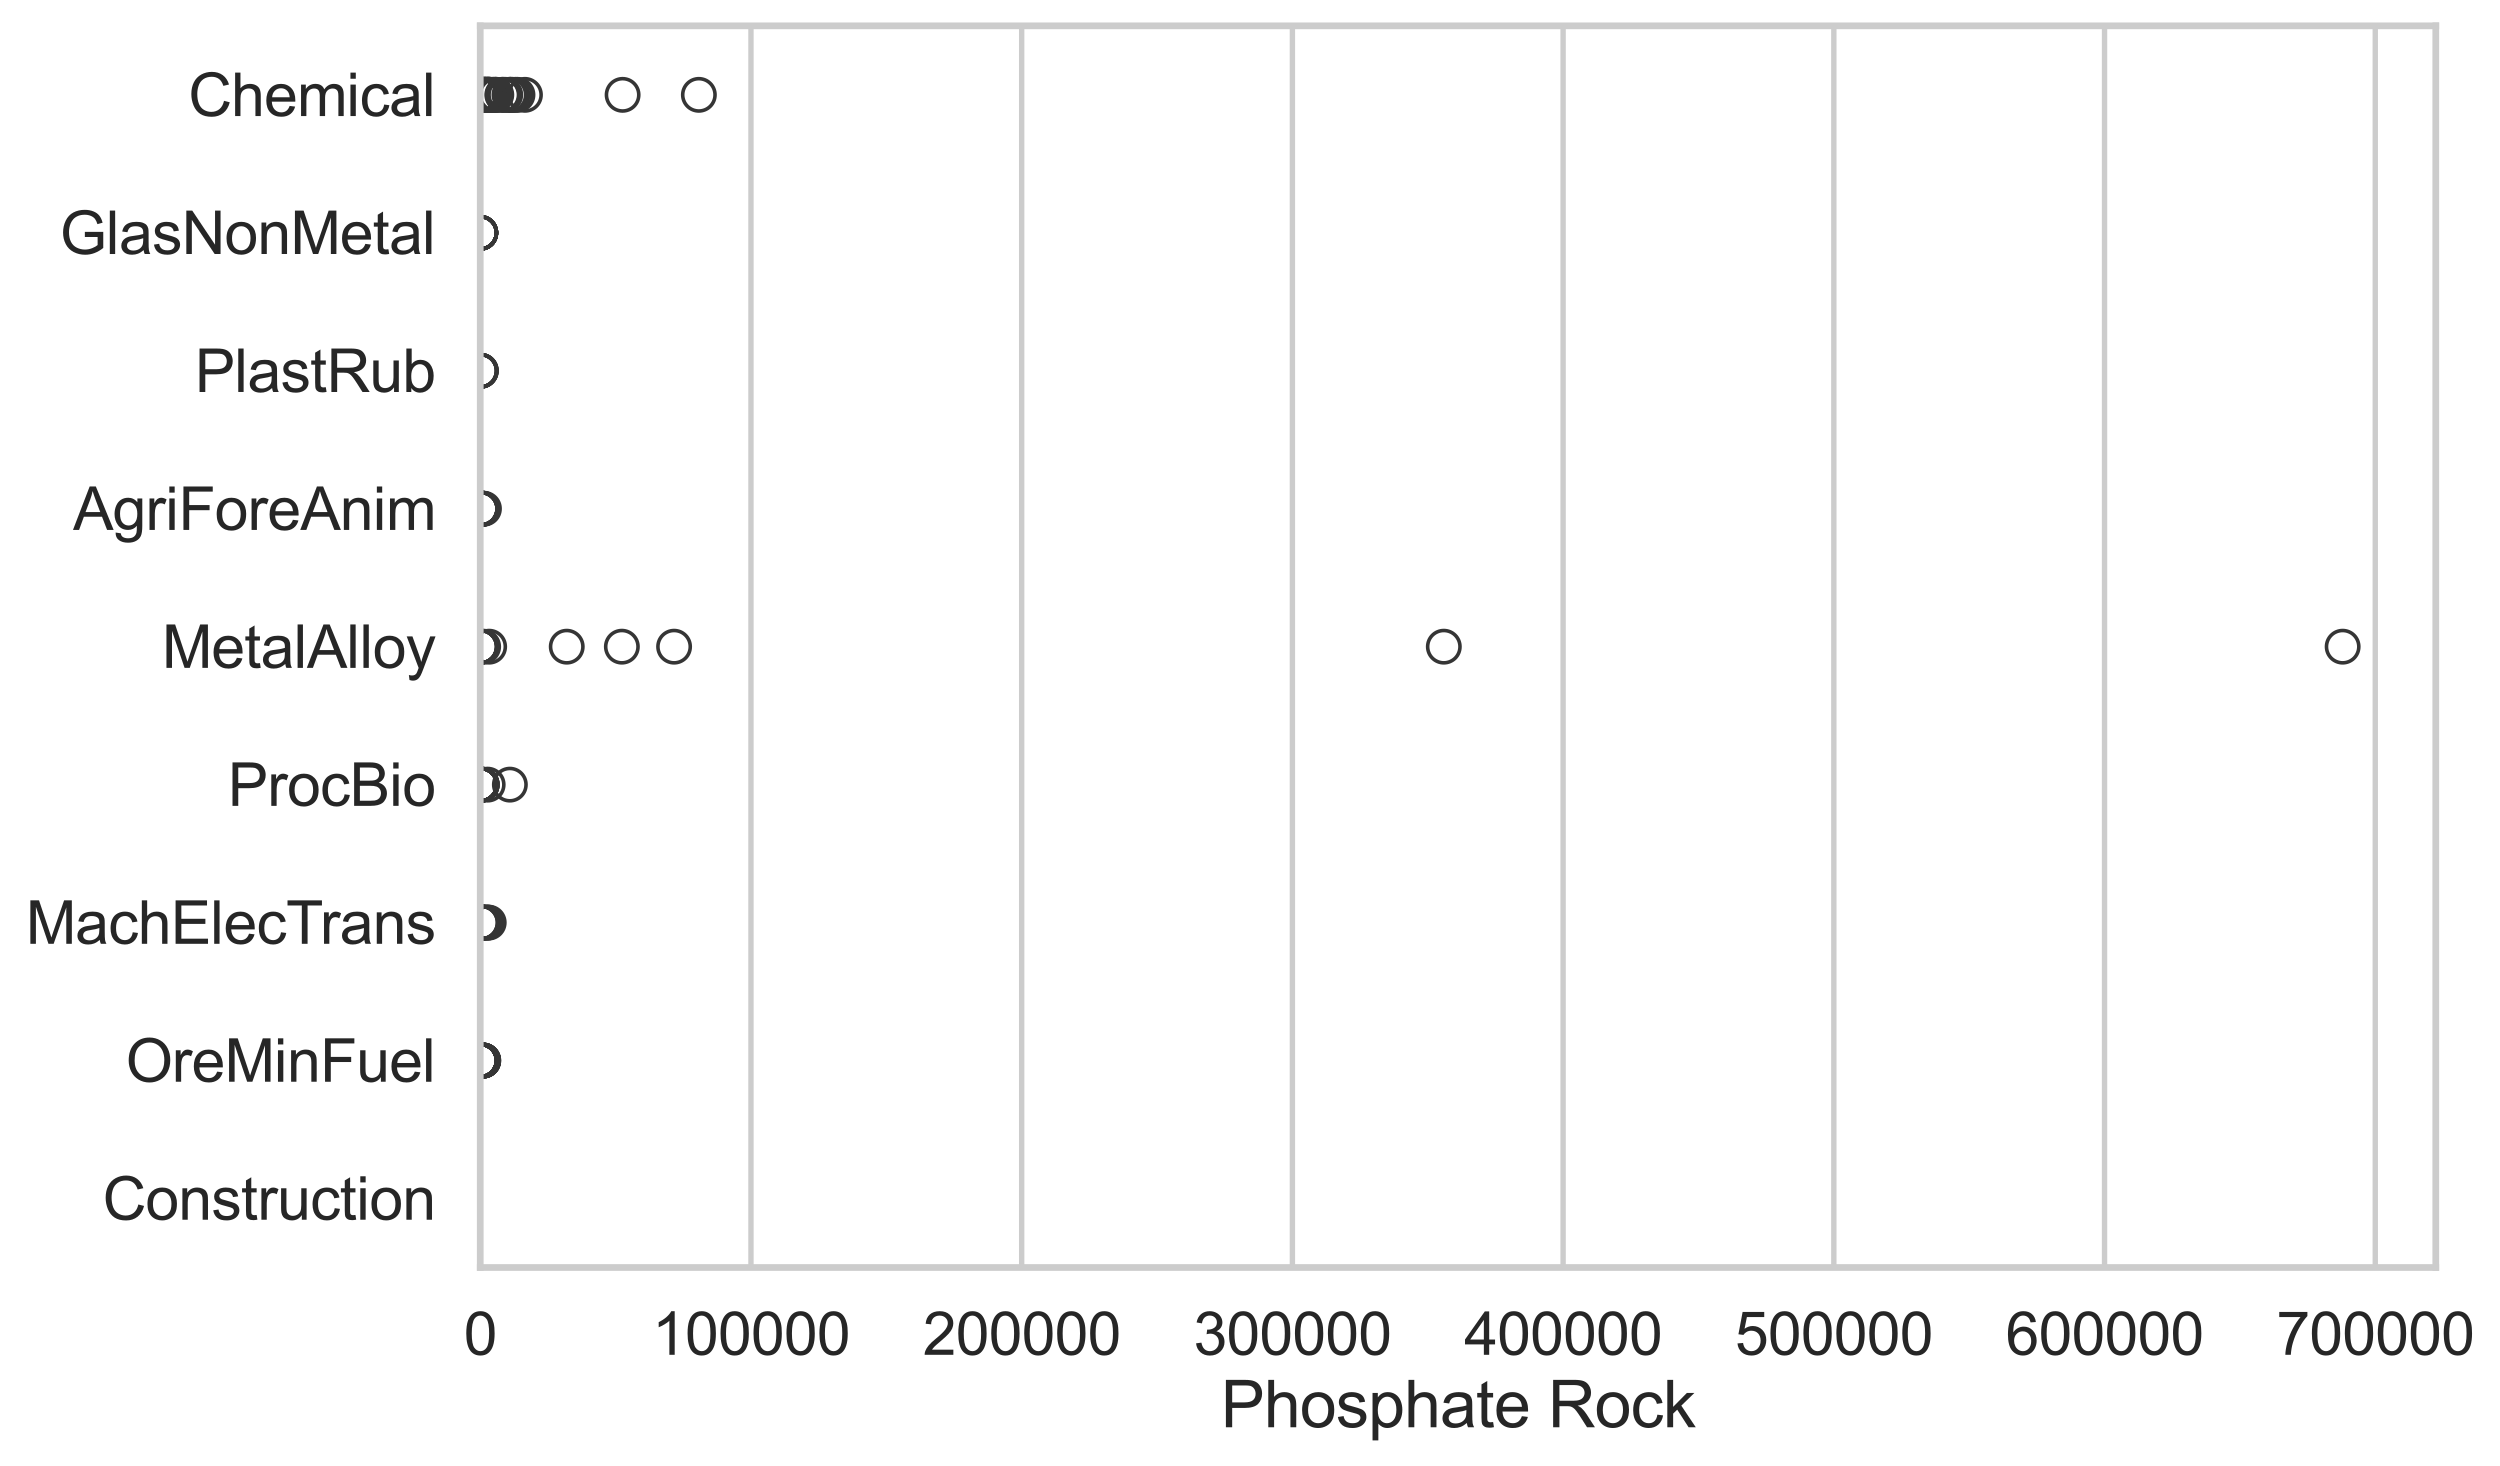<?xml version="1.0" encoding="utf-8" standalone="no"?>
<!DOCTYPE svg PUBLIC "-//W3C//DTD SVG 1.1//EN"
  "http://www.w3.org/Graphics/SVG/1.1/DTD/svg11.dtd">
<svg xmlns:xlink="http://www.w3.org/1999/xlink" width="695.984pt" height="408.111pt" viewBox="0 0 695.984 408.111" xmlns="http://www.w3.org/2000/svg" version="1.1">
 <defs>
  <style type="text/css">*{stroke-linejoin: round; stroke-linecap: butt}</style>
 </defs>
 <g id="figure_1">
  <g id="patch_1">
   <path d="M 0 408.111 
L 695.984 408.111 
L 695.984 0 
L 0 0 
z
" style="fill: #ffffff"/>
  </g>
  <g id="axes_1">
   <g id="patch_2">
    <path d="M 133.697 352.86 
L 678.103 352.86 
L 678.103 7.2 
L 133.697 7.2 
z
" style="fill: #ffffff"/>
   </g>
   <g id="matplotlib.axis_1">
    <g id="xtick_1">
     <g id="line2d_1">
      <path d="M 133.697 352.86 
L 133.697 7.2 
" clip-path="url(#pc6d5957d7c)" style="fill: none; stroke: #cccccc; stroke-width: 1.5; stroke-linecap: round"/>
     </g>
     <g id="text_1">
      <!-- 0 -->
      <g style="fill: #262626" transform="translate(129.109 377.17) scale(0.165 -0.165)">
       <defs>
        <path id="ArialMT-30" d="M 266 2259 
Q 266 3072 433 3567 
Q 600 4063 929 4331 
Q 1259 4600 1759 4600 
Q 2128 4600 2406 4451 
Q 2684 4303 2865 4023 
Q 3047 3744 3150 3342 
Q 3253 2941 3253 2259 
Q 3253 1453 3087 958 
Q 2922 463 2592 192 
Q 2263 -78 1759 -78 
Q 1097 -78 719 397 
Q 266 969 266 2259 
z
M 844 2259 
Q 844 1131 1108 757 
Q 1372 384 1759 384 
Q 2147 384 2411 759 
Q 2675 1134 2675 2259 
Q 2675 3391 2411 3762 
Q 2147 4134 1753 4134 
Q 1366 4134 1134 3806 
Q 844 3388 844 2259 
z
" transform="scale(0.016)"/>
       </defs>
       <use xlink:href="#ArialMT-30"/>
      </g>
     </g>
    </g>
    <g id="xtick_2">
     <g id="line2d_2">
      <path d="M 209.063 352.86 
L 209.063 7.2 
" clip-path="url(#pc6d5957d7c)" style="fill: none; stroke: #cccccc; stroke-width: 1.5; stroke-linecap: round"/>
     </g>
     <g id="text_2">
      <!-- 100000 -->
      <g style="fill: #262626" transform="translate(181.536 377.17) scale(0.165 -0.165)">
       <defs>
        <path id="ArialMT-31" d="M 2384 0 
L 1822 0 
L 1822 3584 
Q 1619 3391 1289 3197 
Q 959 3003 697 2906 
L 697 3450 
Q 1169 3672 1522 3987 
Q 1875 4303 2022 4600 
L 2384 4600 
L 2384 0 
z
" transform="scale(0.016)"/>
       </defs>
       <use xlink:href="#ArialMT-31"/>
       <use xlink:href="#ArialMT-30" transform="translate(55.615 0)"/>
       <use xlink:href="#ArialMT-30" transform="translate(111.23 0)"/>
       <use xlink:href="#ArialMT-30" transform="translate(166.846 0)"/>
       <use xlink:href="#ArialMT-30" transform="translate(222.461 0)"/>
       <use xlink:href="#ArialMT-30" transform="translate(278.076 0)"/>
      </g>
     </g>
    </g>
    <g id="xtick_3">
     <g id="line2d_3">
      <path d="M 284.429 352.86 
L 284.429 7.2 
" clip-path="url(#pc6d5957d7c)" style="fill: none; stroke: #cccccc; stroke-width: 1.5; stroke-linecap: round"/>
     </g>
     <g id="text_3">
      <!-- 200000 -->
      <g style="fill: #262626" transform="translate(256.902 377.17) scale(0.165 -0.165)">
       <defs>
        <path id="ArialMT-32" d="M 3222 541 
L 3222 0 
L 194 0 
Q 188 203 259 391 
Q 375 700 629 1000 
Q 884 1300 1366 1694 
Q 2113 2306 2375 2664 
Q 2638 3022 2638 3341 
Q 2638 3675 2398 3904 
Q 2159 4134 1775 4134 
Q 1369 4134 1125 3890 
Q 881 3647 878 3216 
L 300 3275 
Q 359 3922 746 4261 
Q 1134 4600 1788 4600 
Q 2447 4600 2831 4234 
Q 3216 3869 3216 3328 
Q 3216 3053 3103 2787 
Q 2991 2522 2730 2228 
Q 2469 1934 1863 1422 
Q 1356 997 1212 845 
Q 1069 694 975 541 
L 3222 541 
z
" transform="scale(0.016)"/>
       </defs>
       <use xlink:href="#ArialMT-32"/>
       <use xlink:href="#ArialMT-30" transform="translate(55.615 0)"/>
       <use xlink:href="#ArialMT-30" transform="translate(111.23 0)"/>
       <use xlink:href="#ArialMT-30" transform="translate(166.846 0)"/>
       <use xlink:href="#ArialMT-30" transform="translate(222.461 0)"/>
       <use xlink:href="#ArialMT-30" transform="translate(278.076 0)"/>
      </g>
     </g>
    </g>
    <g id="xtick_4">
     <g id="line2d_4">
      <path d="M 359.794 352.86 
L 359.794 7.2 
" clip-path="url(#pc6d5957d7c)" style="fill: none; stroke: #cccccc; stroke-width: 1.5; stroke-linecap: round"/>
     </g>
     <g id="text_4">
      <!-- 300000 -->
      <g style="fill: #262626" transform="translate(332.268 377.17) scale(0.165 -0.165)">
       <defs>
        <path id="ArialMT-33" d="M 269 1209 
L 831 1284 
Q 928 806 1161 595 
Q 1394 384 1728 384 
Q 2125 384 2398 659 
Q 2672 934 2672 1341 
Q 2672 1728 2419 1979 
Q 2166 2231 1775 2231 
Q 1616 2231 1378 2169 
L 1441 2663 
Q 1497 2656 1531 2656 
Q 1891 2656 2178 2843 
Q 2466 3031 2466 3422 
Q 2466 3731 2256 3934 
Q 2047 4138 1716 4138 
Q 1388 4138 1169 3931 
Q 950 3725 888 3313 
L 325 3413 
Q 428 3978 793 4289 
Q 1159 4600 1703 4600 
Q 2078 4600 2393 4439 
Q 2709 4278 2876 4000 
Q 3044 3722 3044 3409 
Q 3044 3113 2884 2869 
Q 2725 2625 2413 2481 
Q 2819 2388 3044 2092 
Q 3269 1797 3269 1353 
Q 3269 753 2831 336 
Q 2394 -81 1725 -81 
Q 1122 -81 723 278 
Q 325 638 269 1209 
z
" transform="scale(0.016)"/>
       </defs>
       <use xlink:href="#ArialMT-33"/>
       <use xlink:href="#ArialMT-30" transform="translate(55.615 0)"/>
       <use xlink:href="#ArialMT-30" transform="translate(111.23 0)"/>
       <use xlink:href="#ArialMT-30" transform="translate(166.846 0)"/>
       <use xlink:href="#ArialMT-30" transform="translate(222.461 0)"/>
       <use xlink:href="#ArialMT-30" transform="translate(278.076 0)"/>
      </g>
     </g>
    </g>
    <g id="xtick_5">
     <g id="line2d_5">
      <path d="M 435.16 352.86 
L 435.16 7.2 
" clip-path="url(#pc6d5957d7c)" style="fill: none; stroke: #cccccc; stroke-width: 1.5; stroke-linecap: round"/>
     </g>
     <g id="text_5">
      <!-- 400000 -->
      <g style="fill: #262626" transform="translate(407.634 377.17) scale(0.165 -0.165)">
       <defs>
        <path id="ArialMT-34" d="M 2069 0 
L 2069 1097 
L 81 1097 
L 81 1613 
L 2172 4581 
L 2631 4581 
L 2631 1613 
L 3250 1613 
L 3250 1097 
L 2631 1097 
L 2631 0 
L 2069 0 
z
M 2069 1613 
L 2069 3678 
L 634 1613 
L 2069 1613 
z
" transform="scale(0.016)"/>
       </defs>
       <use xlink:href="#ArialMT-34"/>
       <use xlink:href="#ArialMT-30" transform="translate(55.615 0)"/>
       <use xlink:href="#ArialMT-30" transform="translate(111.23 0)"/>
       <use xlink:href="#ArialMT-30" transform="translate(166.846 0)"/>
       <use xlink:href="#ArialMT-30" transform="translate(222.461 0)"/>
       <use xlink:href="#ArialMT-30" transform="translate(278.076 0)"/>
      </g>
     </g>
    </g>
    <g id="xtick_6">
     <g id="line2d_6">
      <path d="M 510.526 352.86 
L 510.526 7.2 
" clip-path="url(#pc6d5957d7c)" style="fill: none; stroke: #cccccc; stroke-width: 1.5; stroke-linecap: round"/>
     </g>
     <g id="text_6">
      <!-- 500000 -->
      <g style="fill: #262626" transform="translate(482.999 377.17) scale(0.165 -0.165)">
       <defs>
        <path id="ArialMT-35" d="M 266 1200 
L 856 1250 
Q 922 819 1161 601 
Q 1400 384 1738 384 
Q 2144 384 2425 690 
Q 2706 997 2706 1503 
Q 2706 1984 2436 2262 
Q 2166 2541 1728 2541 
Q 1456 2541 1237 2417 
Q 1019 2294 894 2097 
L 366 2166 
L 809 4519 
L 3088 4519 
L 3088 3981 
L 1259 3981 
L 1013 2750 
Q 1425 3038 1878 3038 
Q 2478 3038 2890 2622 
Q 3303 2206 3303 1553 
Q 3303 931 2941 478 
Q 2500 -78 1738 -78 
Q 1113 -78 717 272 
Q 322 622 266 1200 
z
" transform="scale(0.016)"/>
       </defs>
       <use xlink:href="#ArialMT-35"/>
       <use xlink:href="#ArialMT-30" transform="translate(55.615 0)"/>
       <use xlink:href="#ArialMT-30" transform="translate(111.23 0)"/>
       <use xlink:href="#ArialMT-30" transform="translate(166.846 0)"/>
       <use xlink:href="#ArialMT-30" transform="translate(222.461 0)"/>
       <use xlink:href="#ArialMT-30" transform="translate(278.076 0)"/>
      </g>
     </g>
    </g>
    <g id="xtick_7">
     <g id="line2d_7">
      <path d="M 585.892 352.86 
L 585.892 7.2 
" clip-path="url(#pc6d5957d7c)" style="fill: none; stroke: #cccccc; stroke-width: 1.5; stroke-linecap: round"/>
     </g>
     <g id="text_7">
      <!-- 600000 -->
      <g style="fill: #262626" transform="translate(558.365 377.17) scale(0.165 -0.165)">
       <defs>
        <path id="ArialMT-36" d="M 3184 3459 
L 2625 3416 
Q 2550 3747 2413 3897 
Q 2184 4138 1850 4138 
Q 1581 4138 1378 3988 
Q 1113 3794 959 3422 
Q 806 3050 800 2363 
Q 1003 2672 1297 2822 
Q 1591 2972 1913 2972 
Q 2475 2972 2870 2558 
Q 3266 2144 3266 1488 
Q 3266 1056 3080 686 
Q 2894 316 2569 119 
Q 2244 -78 1831 -78 
Q 1128 -78 684 439 
Q 241 956 241 2144 
Q 241 3472 731 4075 
Q 1159 4600 1884 4600 
Q 2425 4600 2770 4297 
Q 3116 3994 3184 3459 
z
M 888 1484 
Q 888 1194 1011 928 
Q 1134 663 1356 523 
Q 1578 384 1822 384 
Q 2178 384 2434 671 
Q 2691 959 2691 1453 
Q 2691 1928 2437 2201 
Q 2184 2475 1800 2475 
Q 1419 2475 1153 2201 
Q 888 1928 888 1484 
z
" transform="scale(0.016)"/>
       </defs>
       <use xlink:href="#ArialMT-36"/>
       <use xlink:href="#ArialMT-30" transform="translate(55.615 0)"/>
       <use xlink:href="#ArialMT-30" transform="translate(111.23 0)"/>
       <use xlink:href="#ArialMT-30" transform="translate(166.846 0)"/>
       <use xlink:href="#ArialMT-30" transform="translate(222.461 0)"/>
       <use xlink:href="#ArialMT-30" transform="translate(278.076 0)"/>
      </g>
     </g>
    </g>
    <g id="xtick_8">
     <g id="line2d_8">
      <path d="M 661.258 352.86 
L 661.258 7.2 
" clip-path="url(#pc6d5957d7c)" style="fill: none; stroke: #cccccc; stroke-width: 1.5; stroke-linecap: round"/>
     </g>
     <g id="text_8">
      <!-- 700000 -->
      <g style="fill: #262626" transform="translate(633.731 377.17) scale(0.165 -0.165)">
       <defs>
        <path id="ArialMT-37" d="M 303 3981 
L 303 4522 
L 3269 4522 
L 3269 4084 
Q 2831 3619 2401 2847 
Q 1972 2075 1738 1259 
Q 1569 684 1522 0 
L 944 0 
Q 953 541 1156 1306 
Q 1359 2072 1739 2783 
Q 2119 3494 2547 3981 
L 303 3981 
z
" transform="scale(0.016)"/>
       </defs>
       <use xlink:href="#ArialMT-37"/>
       <use xlink:href="#ArialMT-30" transform="translate(55.615 0)"/>
       <use xlink:href="#ArialMT-30" transform="translate(111.23 0)"/>
       <use xlink:href="#ArialMT-30" transform="translate(166.846 0)"/>
       <use xlink:href="#ArialMT-30" transform="translate(222.461 0)"/>
       <use xlink:href="#ArialMT-30" transform="translate(278.076 0)"/>
      </g>
     </g>
    </g>
    <g id="text_9">
     <!-- Phosphate Rock -->
     <g style="fill: #262626" transform="translate(339.862 397.334) scale(0.18 -0.18)">
      <defs>
       <path id="ArialMT-50" d="M 494 0 
L 494 4581 
L 2222 4581 
Q 2678 4581 2919 4538 
Q 3256 4481 3484 4323 
Q 3713 4166 3852 3881 
Q 3991 3597 3991 3256 
Q 3991 2672 3619 2267 
Q 3247 1863 2275 1863 
L 1100 1863 
L 1100 0 
L 494 0 
z
M 1100 2403 
L 2284 2403 
Q 2872 2403 3119 2622 
Q 3366 2841 3366 3238 
Q 3366 3525 3220 3729 
Q 3075 3934 2838 4000 
Q 2684 4041 2272 4041 
L 1100 4041 
L 1100 2403 
z
" transform="scale(0.016)"/>
       <path id="ArialMT-68" d="M 422 0 
L 422 4581 
L 984 4581 
L 984 2938 
Q 1378 3394 1978 3394 
Q 2347 3394 2619 3248 
Q 2891 3103 3008 2847 
Q 3125 2591 3125 2103 
L 3125 0 
L 2563 0 
L 2563 2103 
Q 2563 2525 2380 2717 
Q 2197 2909 1863 2909 
Q 1613 2909 1392 2779 
Q 1172 2650 1078 2428 
Q 984 2206 984 1816 
L 984 0 
L 422 0 
z
" transform="scale(0.016)"/>
       <path id="ArialMT-6f" d="M 213 1659 
Q 213 2581 725 3025 
Q 1153 3394 1769 3394 
Q 2453 3394 2887 2945 
Q 3322 2497 3322 1706 
Q 3322 1066 3130 698 
Q 2938 331 2570 128 
Q 2203 -75 1769 -75 
Q 1072 -75 642 372 
Q 213 819 213 1659 
z
M 791 1659 
Q 791 1022 1069 705 
Q 1347 388 1769 388 
Q 2188 388 2466 706 
Q 2744 1025 2744 1678 
Q 2744 2294 2464 2611 
Q 2184 2928 1769 2928 
Q 1347 2928 1069 2612 
Q 791 2297 791 1659 
z
" transform="scale(0.016)"/>
       <path id="ArialMT-73" d="M 197 991 
L 753 1078 
Q 800 744 1014 566 
Q 1228 388 1613 388 
Q 2000 388 2187 545 
Q 2375 703 2375 916 
Q 2375 1106 2209 1216 
Q 2094 1291 1634 1406 
Q 1016 1563 777 1677 
Q 538 1791 414 1992 
Q 291 2194 291 2438 
Q 291 2659 392 2848 
Q 494 3038 669 3163 
Q 800 3259 1026 3326 
Q 1253 3394 1513 3394 
Q 1903 3394 2198 3281 
Q 2494 3169 2634 2976 
Q 2775 2784 2828 2463 
L 2278 2388 
Q 2241 2644 2061 2787 
Q 1881 2931 1553 2931 
Q 1166 2931 1000 2803 
Q 834 2675 834 2503 
Q 834 2394 903 2306 
Q 972 2216 1119 2156 
Q 1203 2125 1616 2013 
Q 2213 1853 2448 1751 
Q 2684 1650 2818 1456 
Q 2953 1263 2953 975 
Q 2953 694 2789 445 
Q 2625 197 2315 61 
Q 2006 -75 1616 -75 
Q 969 -75 630 194 
Q 291 463 197 991 
z
" transform="scale(0.016)"/>
       <path id="ArialMT-70" d="M 422 -1272 
L 422 3319 
L 934 3319 
L 934 2888 
Q 1116 3141 1344 3267 
Q 1572 3394 1897 3394 
Q 2322 3394 2647 3175 
Q 2972 2956 3137 2557 
Q 3303 2159 3303 1684 
Q 3303 1175 3120 767 
Q 2938 359 2589 142 
Q 2241 -75 1856 -75 
Q 1575 -75 1351 44 
Q 1128 163 984 344 
L 984 -1272 
L 422 -1272 
z
M 931 1641 
Q 931 1000 1190 694 
Q 1450 388 1819 388 
Q 2194 388 2461 705 
Q 2728 1022 2728 1688 
Q 2728 2322 2467 2637 
Q 2206 2953 1844 2953 
Q 1484 2953 1207 2617 
Q 931 2281 931 1641 
z
" transform="scale(0.016)"/>
       <path id="ArialMT-61" d="M 2588 409 
Q 2275 144 1986 34 
Q 1697 -75 1366 -75 
Q 819 -75 525 192 
Q 231 459 231 875 
Q 231 1119 342 1320 
Q 453 1522 633 1644 
Q 813 1766 1038 1828 
Q 1203 1872 1538 1913 
Q 2219 1994 2541 2106 
Q 2544 2222 2544 2253 
Q 2544 2597 2384 2738 
Q 2169 2928 1744 2928 
Q 1347 2928 1158 2789 
Q 969 2650 878 2297 
L 328 2372 
Q 403 2725 575 2942 
Q 747 3159 1072 3276 
Q 1397 3394 1825 3394 
Q 2250 3394 2515 3294 
Q 2781 3194 2906 3042 
Q 3031 2891 3081 2659 
Q 3109 2516 3109 2141 
L 3109 1391 
Q 3109 606 3145 398 
Q 3181 191 3288 0 
L 2700 0 
Q 2613 175 2588 409 
z
M 2541 1666 
Q 2234 1541 1622 1453 
Q 1275 1403 1131 1340 
Q 988 1278 909 1158 
Q 831 1038 831 891 
Q 831 666 1001 516 
Q 1172 366 1500 366 
Q 1825 366 2078 508 
Q 2331 650 2450 897 
Q 2541 1088 2541 1459 
L 2541 1666 
z
" transform="scale(0.016)"/>
       <path id="ArialMT-74" d="M 1650 503 
L 1731 6 
Q 1494 -44 1306 -44 
Q 1000 -44 831 53 
Q 663 150 594 308 
Q 525 466 525 972 
L 525 2881 
L 113 2881 
L 113 3319 
L 525 3319 
L 525 4141 
L 1084 4478 
L 1084 3319 
L 1650 3319 
L 1650 2881 
L 1084 2881 
L 1084 941 
Q 1084 700 1114 631 
Q 1144 563 1211 522 
Q 1278 481 1403 481 
Q 1497 481 1650 503 
z
" transform="scale(0.016)"/>
       <path id="ArialMT-65" d="M 2694 1069 
L 3275 997 
Q 3138 488 2766 206 
Q 2394 -75 1816 -75 
Q 1088 -75 661 373 
Q 234 822 234 1631 
Q 234 2469 665 2931 
Q 1097 3394 1784 3394 
Q 2450 3394 2872 2941 
Q 3294 2488 3294 1666 
Q 3294 1616 3291 1516 
L 816 1516 
Q 847 969 1125 678 
Q 1403 388 1819 388 
Q 2128 388 2347 550 
Q 2566 713 2694 1069 
z
M 847 1978 
L 2700 1978 
Q 2663 2397 2488 2606 
Q 2219 2931 1791 2931 
Q 1403 2931 1139 2672 
Q 875 2413 847 1978 
z
" transform="scale(0.016)"/>
       <path id="ArialMT-20" transform="scale(0.016)"/>
       <path id="ArialMT-52" d="M 503 0 
L 503 4581 
L 2534 4581 
Q 3147 4581 3465 4457 
Q 3784 4334 3975 4021 
Q 4166 3709 4166 3331 
Q 4166 2844 3850 2509 
Q 3534 2175 2875 2084 
Q 3116 1969 3241 1856 
Q 3506 1613 3744 1247 
L 4541 0 
L 3778 0 
L 3172 953 
Q 2906 1366 2734 1584 
Q 2563 1803 2427 1890 
Q 2291 1978 2150 2013 
Q 2047 2034 1813 2034 
L 1109 2034 
L 1109 0 
L 503 0 
z
M 1109 2559 
L 2413 2559 
Q 2828 2559 3062 2645 
Q 3297 2731 3419 2920 
Q 3541 3109 3541 3331 
Q 3541 3656 3305 3865 
Q 3069 4075 2559 4075 
L 1109 4075 
L 1109 2559 
z
" transform="scale(0.016)"/>
       <path id="ArialMT-63" d="M 2588 1216 
L 3141 1144 
Q 3050 572 2676 248 
Q 2303 -75 1759 -75 
Q 1078 -75 664 370 
Q 250 816 250 1647 
Q 250 2184 428 2587 
Q 606 2991 970 3192 
Q 1334 3394 1763 3394 
Q 2303 3394 2647 3120 
Q 2991 2847 3088 2344 
L 2541 2259 
Q 2463 2594 2264 2762 
Q 2066 2931 1784 2931 
Q 1359 2931 1093 2626 
Q 828 2322 828 1663 
Q 828 994 1084 691 
Q 1341 388 1753 388 
Q 2084 388 2306 591 
Q 2528 794 2588 1216 
z
" transform="scale(0.016)"/>
       <path id="ArialMT-6b" d="M 425 0 
L 425 4581 
L 988 4581 
L 988 1969 
L 2319 3319 
L 3047 3319 
L 1778 2088 
L 3175 0 
L 2481 0 
L 1384 1697 
L 988 1316 
L 988 0 
L 425 0 
z
" transform="scale(0.016)"/>
      </defs>
      <use xlink:href="#ArialMT-50"/>
      <use xlink:href="#ArialMT-68" transform="translate(66.699 0)"/>
      <use xlink:href="#ArialMT-6f" transform="translate(122.314 0)"/>
      <use xlink:href="#ArialMT-73" transform="translate(177.93 0)"/>
      <use xlink:href="#ArialMT-70" transform="translate(227.93 0)"/>
      <use xlink:href="#ArialMT-68" transform="translate(283.545 0)"/>
      <use xlink:href="#ArialMT-61" transform="translate(339.16 0)"/>
      <use xlink:href="#ArialMT-74" transform="translate(394.775 0)"/>
      <use xlink:href="#ArialMT-65" transform="translate(422.559 0)"/>
      <use xlink:href="#ArialMT-20" transform="translate(478.174 0)"/>
      <use xlink:href="#ArialMT-52" transform="translate(505.957 0)"/>
      <use xlink:href="#ArialMT-6f" transform="translate(578.174 0)"/>
      <use xlink:href="#ArialMT-63" transform="translate(633.789 0)"/>
      <use xlink:href="#ArialMT-6b" transform="translate(683.789 0)"/>
     </g>
    </g>
   </g>
   <g id="matplotlib.axis_2">
    <g id="ytick_1">
     <g id="text_10">
      <!-- Chemical -->
      <g style="fill: #262626" transform="translate(52.428 32.309) scale(0.165 -0.165)">
       <defs>
        <path id="ArialMT-43" d="M 3763 1606 
L 4369 1453 
Q 4178 706 3683 314 
Q 3188 -78 2472 -78 
Q 1731 -78 1267 223 
Q 803 525 561 1097 
Q 319 1669 319 2325 
Q 319 3041 592 3573 
Q 866 4106 1370 4382 
Q 1875 4659 2481 4659 
Q 3169 4659 3637 4309 
Q 4106 3959 4291 3325 
L 3694 3184 
Q 3534 3684 3231 3912 
Q 2928 4141 2469 4141 
Q 1941 4141 1586 3887 
Q 1231 3634 1087 3207 
Q 944 2781 944 2328 
Q 944 1744 1114 1308 
Q 1284 872 1643 656 
Q 2003 441 2422 441 
Q 2931 441 3284 734 
Q 3638 1028 3763 1606 
z
" transform="scale(0.016)"/>
        <path id="ArialMT-6d" d="M 422 0 
L 422 3319 
L 925 3319 
L 925 2853 
Q 1081 3097 1340 3245 
Q 1600 3394 1931 3394 
Q 2300 3394 2536 3241 
Q 2772 3088 2869 2813 
Q 3263 3394 3894 3394 
Q 4388 3394 4653 3120 
Q 4919 2847 4919 2278 
L 4919 0 
L 4359 0 
L 4359 2091 
Q 4359 2428 4304 2576 
Q 4250 2725 4106 2815 
Q 3963 2906 3769 2906 
Q 3419 2906 3187 2673 
Q 2956 2441 2956 1928 
L 2956 0 
L 2394 0 
L 2394 2156 
Q 2394 2531 2256 2718 
Q 2119 2906 1806 2906 
Q 1569 2906 1367 2781 
Q 1166 2656 1075 2415 
Q 984 2175 984 1722 
L 984 0 
L 422 0 
z
" transform="scale(0.016)"/>
        <path id="ArialMT-69" d="M 425 3934 
L 425 4581 
L 988 4581 
L 988 3934 
L 425 3934 
z
M 425 0 
L 425 3319 
L 988 3319 
L 988 0 
L 425 0 
z
" transform="scale(0.016)"/>
        <path id="ArialMT-6c" d="M 409 0 
L 409 4581 
L 972 4581 
L 972 0 
L 409 0 
z
" transform="scale(0.016)"/>
       </defs>
       <use xlink:href="#ArialMT-43"/>
       <use xlink:href="#ArialMT-68" transform="translate(72.217 0)"/>
       <use xlink:href="#ArialMT-65" transform="translate(127.832 0)"/>
       <use xlink:href="#ArialMT-6d" transform="translate(183.447 0)"/>
       <use xlink:href="#ArialMT-69" transform="translate(266.748 0)"/>
       <use xlink:href="#ArialMT-63" transform="translate(288.965 0)"/>
       <use xlink:href="#ArialMT-61" transform="translate(338.965 0)"/>
       <use xlink:href="#ArialMT-6c" transform="translate(394.58 0)"/>
      </g>
     </g>
    </g>
    <g id="ytick_2">
     <g id="text_11">
      <!-- GlasNonMetal -->
      <g style="fill: #262626" transform="translate(16.659 70.715) scale(0.165 -0.165)">
       <defs>
        <path id="ArialMT-47" d="M 2638 1797 
L 2638 2334 
L 4578 2338 
L 4578 638 
Q 4131 281 3656 101 
Q 3181 -78 2681 -78 
Q 2006 -78 1454 211 
Q 903 500 622 1047 
Q 341 1594 341 2269 
Q 341 2938 620 3517 
Q 900 4097 1425 4378 
Q 1950 4659 2634 4659 
Q 3131 4659 3532 4498 
Q 3934 4338 4162 4050 
Q 4391 3763 4509 3300 
L 3963 3150 
Q 3859 3500 3706 3700 
Q 3553 3900 3268 4020 
Q 2984 4141 2638 4141 
Q 2222 4141 1919 4014 
Q 1616 3888 1430 3681 
Q 1244 3475 1141 3228 
Q 966 2803 966 2306 
Q 966 1694 1177 1281 
Q 1388 869 1791 669 
Q 2194 469 2647 469 
Q 3041 469 3416 620 
Q 3791 772 3984 944 
L 3984 1797 
L 2638 1797 
z
" transform="scale(0.016)"/>
        <path id="ArialMT-4e" d="M 488 0 
L 488 4581 
L 1109 4581 
L 3516 984 
L 3516 4581 
L 4097 4581 
L 4097 0 
L 3475 0 
L 1069 3600 
L 1069 0 
L 488 0 
z
" transform="scale(0.016)"/>
        <path id="ArialMT-6e" d="M 422 0 
L 422 3319 
L 928 3319 
L 928 2847 
Q 1294 3394 1984 3394 
Q 2284 3394 2536 3286 
Q 2788 3178 2913 3003 
Q 3038 2828 3088 2588 
Q 3119 2431 3119 2041 
L 3119 0 
L 2556 0 
L 2556 2019 
Q 2556 2363 2490 2533 
Q 2425 2703 2258 2804 
Q 2091 2906 1866 2906 
Q 1506 2906 1245 2678 
Q 984 2450 984 1813 
L 984 0 
L 422 0 
z
" transform="scale(0.016)"/>
        <path id="ArialMT-4d" d="M 475 0 
L 475 4581 
L 1388 4581 
L 2472 1338 
Q 2622 884 2691 659 
Q 2769 909 2934 1394 
L 4031 4581 
L 4847 4581 
L 4847 0 
L 4263 0 
L 4263 3834 
L 2931 0 
L 2384 0 
L 1059 3900 
L 1059 0 
L 475 0 
z
" transform="scale(0.016)"/>
       </defs>
       <use xlink:href="#ArialMT-47"/>
       <use xlink:href="#ArialMT-6c" transform="translate(77.783 0)"/>
       <use xlink:href="#ArialMT-61" transform="translate(100 0)"/>
       <use xlink:href="#ArialMT-73" transform="translate(155.615 0)"/>
       <use xlink:href="#ArialMT-4e" transform="translate(205.615 0)"/>
       <use xlink:href="#ArialMT-6f" transform="translate(277.832 0)"/>
       <use xlink:href="#ArialMT-6e" transform="translate(333.447 0)"/>
       <use xlink:href="#ArialMT-4d" transform="translate(389.062 0)"/>
       <use xlink:href="#ArialMT-65" transform="translate(472.363 0)"/>
       <use xlink:href="#ArialMT-74" transform="translate(527.979 0)"/>
       <use xlink:href="#ArialMT-61" transform="translate(555.762 0)"/>
       <use xlink:href="#ArialMT-6c" transform="translate(611.377 0)"/>
      </g>
     </g>
    </g>
    <g id="ytick_3">
     <g id="text_12">
      <!-- PlastRub -->
      <g style="fill: #262626" transform="translate(54.248 109.122) scale(0.165 -0.165)">
       <defs>
        <path id="ArialMT-75" d="M 2597 0 
L 2597 488 
Q 2209 -75 1544 -75 
Q 1250 -75 995 37 
Q 741 150 617 320 
Q 494 491 444 738 
Q 409 903 409 1263 
L 409 3319 
L 972 3319 
L 972 1478 
Q 972 1038 1006 884 
Q 1059 663 1231 536 
Q 1403 409 1656 409 
Q 1909 409 2131 539 
Q 2353 669 2445 892 
Q 2538 1116 2538 1541 
L 2538 3319 
L 3100 3319 
L 3100 0 
L 2597 0 
z
" transform="scale(0.016)"/>
        <path id="ArialMT-62" d="M 941 0 
L 419 0 
L 419 4581 
L 981 4581 
L 981 2947 
Q 1338 3394 1891 3394 
Q 2197 3394 2470 3270 
Q 2744 3147 2920 2923 
Q 3097 2700 3197 2384 
Q 3297 2069 3297 1709 
Q 3297 856 2875 390 
Q 2453 -75 1863 -75 
Q 1275 -75 941 416 
L 941 0 
z
M 934 1684 
Q 934 1088 1097 822 
Q 1363 388 1816 388 
Q 2184 388 2453 708 
Q 2722 1028 2722 1663 
Q 2722 2313 2464 2622 
Q 2206 2931 1841 2931 
Q 1472 2931 1203 2611 
Q 934 2291 934 1684 
z
" transform="scale(0.016)"/>
       </defs>
       <use xlink:href="#ArialMT-50"/>
       <use xlink:href="#ArialMT-6c" transform="translate(66.699 0)"/>
       <use xlink:href="#ArialMT-61" transform="translate(88.916 0)"/>
       <use xlink:href="#ArialMT-73" transform="translate(144.531 0)"/>
       <use xlink:href="#ArialMT-74" transform="translate(194.531 0)"/>
       <use xlink:href="#ArialMT-52" transform="translate(222.314 0)"/>
       <use xlink:href="#ArialMT-75" transform="translate(294.531 0)"/>
       <use xlink:href="#ArialMT-62" transform="translate(350.146 0)"/>
      </g>
     </g>
    </g>
    <g id="ytick_4">
     <g id="text_13">
      <!-- AgriForeAnim -->
      <g style="fill: #262626" transform="translate(20.341 147.529) scale(0.165 -0.165)">
       <defs>
        <path id="ArialMT-41" d="M -9 0 
L 1750 4581 
L 2403 4581 
L 4278 0 
L 3588 0 
L 3053 1388 
L 1138 1388 
L 634 0 
L -9 0 
z
M 1313 1881 
L 2866 1881 
L 2388 3150 
Q 2169 3728 2063 4100 
Q 1975 3659 1816 3225 
L 1313 1881 
z
" transform="scale(0.016)"/>
        <path id="ArialMT-67" d="M 319 -275 
L 866 -356 
Q 900 -609 1056 -725 
Q 1266 -881 1628 -881 
Q 2019 -881 2231 -725 
Q 2444 -569 2519 -288 
Q 2563 -116 2559 434 
Q 2191 0 1641 0 
Q 956 0 581 494 
Q 206 988 206 1678 
Q 206 2153 378 2554 
Q 550 2956 876 3175 
Q 1203 3394 1644 3394 
Q 2231 3394 2613 2919 
L 2613 3319 
L 3131 3319 
L 3131 450 
Q 3131 -325 2973 -648 
Q 2816 -972 2473 -1159 
Q 2131 -1347 1631 -1347 
Q 1038 -1347 672 -1080 
Q 306 -813 319 -275 
z
M 784 1719 
Q 784 1066 1043 766 
Q 1303 466 1694 466 
Q 2081 466 2343 764 
Q 2606 1063 2606 1700 
Q 2606 2309 2336 2618 
Q 2066 2928 1684 2928 
Q 1309 2928 1046 2623 
Q 784 2319 784 1719 
z
" transform="scale(0.016)"/>
        <path id="ArialMT-72" d="M 416 0 
L 416 3319 
L 922 3319 
L 922 2816 
Q 1116 3169 1280 3281 
Q 1444 3394 1641 3394 
Q 1925 3394 2219 3213 
L 2025 2691 
Q 1819 2813 1613 2813 
Q 1428 2813 1281 2702 
Q 1134 2591 1072 2394 
Q 978 2094 978 1738 
L 978 0 
L 416 0 
z
" transform="scale(0.016)"/>
        <path id="ArialMT-46" d="M 525 0 
L 525 4581 
L 3616 4581 
L 3616 4041 
L 1131 4041 
L 1131 2622 
L 3281 2622 
L 3281 2081 
L 1131 2081 
L 1131 0 
L 525 0 
z
" transform="scale(0.016)"/>
       </defs>
       <use xlink:href="#ArialMT-41"/>
       <use xlink:href="#ArialMT-67" transform="translate(66.699 0)"/>
       <use xlink:href="#ArialMT-72" transform="translate(122.314 0)"/>
       <use xlink:href="#ArialMT-69" transform="translate(155.615 0)"/>
       <use xlink:href="#ArialMT-46" transform="translate(177.832 0)"/>
       <use xlink:href="#ArialMT-6f" transform="translate(238.916 0)"/>
       <use xlink:href="#ArialMT-72" transform="translate(294.531 0)"/>
       <use xlink:href="#ArialMT-65" transform="translate(327.832 0)"/>
       <use xlink:href="#ArialMT-41" transform="translate(383.447 0)"/>
       <use xlink:href="#ArialMT-6e" transform="translate(450.146 0)"/>
       <use xlink:href="#ArialMT-69" transform="translate(505.762 0)"/>
       <use xlink:href="#ArialMT-6d" transform="translate(527.979 0)"/>
      </g>
     </g>
    </g>
    <g id="ytick_5">
     <g id="text_14">
      <!-- MetalAlloy -->
      <g style="fill: #262626" transform="translate(45.088 185.935) scale(0.165 -0.165)">
       <defs>
        <path id="ArialMT-79" d="M 397 -1278 
L 334 -750 
Q 519 -800 656 -800 
Q 844 -800 956 -737 
Q 1069 -675 1141 -563 
Q 1194 -478 1313 -144 
Q 1328 -97 1363 -6 
L 103 3319 
L 709 3319 
L 1400 1397 
Q 1534 1031 1641 628 
Q 1738 1016 1872 1384 
L 2581 3319 
L 3144 3319 
L 1881 -56 
Q 1678 -603 1566 -809 
Q 1416 -1088 1222 -1217 
Q 1028 -1347 759 -1347 
Q 597 -1347 397 -1278 
z
" transform="scale(0.016)"/>
       </defs>
       <use xlink:href="#ArialMT-4d"/>
       <use xlink:href="#ArialMT-65" transform="translate(83.301 0)"/>
       <use xlink:href="#ArialMT-74" transform="translate(138.916 0)"/>
       <use xlink:href="#ArialMT-61" transform="translate(166.699 0)"/>
       <use xlink:href="#ArialMT-6c" transform="translate(222.314 0)"/>
       <use xlink:href="#ArialMT-41" transform="translate(244.531 0)"/>
       <use xlink:href="#ArialMT-6c" transform="translate(311.23 0)"/>
       <use xlink:href="#ArialMT-6c" transform="translate(333.447 0)"/>
       <use xlink:href="#ArialMT-6f" transform="translate(355.664 0)"/>
       <use xlink:href="#ArialMT-79" transform="translate(411.279 0)"/>
      </g>
     </g>
    </g>
    <g id="ytick_6">
     <g id="text_15">
      <!-- ProcBio -->
      <g style="fill: #262626" transform="translate(63.424 224.342) scale(0.165 -0.165)">
       <defs>
        <path id="ArialMT-42" d="M 469 0 
L 469 4581 
L 2188 4581 
Q 2713 4581 3030 4442 
Q 3347 4303 3526 4014 
Q 3706 3725 3706 3409 
Q 3706 3116 3547 2856 
Q 3388 2597 3066 2438 
Q 3481 2316 3704 2022 
Q 3928 1728 3928 1328 
Q 3928 1006 3792 729 
Q 3656 453 3456 303 
Q 3256 153 2954 76 
Q 2653 0 2216 0 
L 469 0 
z
M 1075 2656 
L 2066 2656 
Q 2469 2656 2644 2709 
Q 2875 2778 2992 2937 
Q 3109 3097 3109 3338 
Q 3109 3566 3000 3739 
Q 2891 3913 2687 3977 
Q 2484 4041 1991 4041 
L 1075 4041 
L 1075 2656 
z
M 1075 541 
L 2216 541 
Q 2509 541 2628 563 
Q 2838 600 2978 687 
Q 3119 775 3209 942 
Q 3300 1109 3300 1328 
Q 3300 1584 3169 1773 
Q 3038 1963 2805 2039 
Q 2572 2116 2134 2116 
L 1075 2116 
L 1075 541 
z
" transform="scale(0.016)"/>
       </defs>
       <use xlink:href="#ArialMT-50"/>
       <use xlink:href="#ArialMT-72" transform="translate(66.699 0)"/>
       <use xlink:href="#ArialMT-6f" transform="translate(100 0)"/>
       <use xlink:href="#ArialMT-63" transform="translate(155.615 0)"/>
       <use xlink:href="#ArialMT-42" transform="translate(205.615 0)"/>
       <use xlink:href="#ArialMT-69" transform="translate(272.314 0)"/>
       <use xlink:href="#ArialMT-6f" transform="translate(294.531 0)"/>
      </g>
     </g>
    </g>
    <g id="ytick_7">
     <g id="text_16">
      <!-- MachElecTrans -->
      <g style="fill: #262626" transform="translate(7.2 262.749) scale(0.165 -0.165)">
       <defs>
        <path id="ArialMT-45" d="M 506 0 
L 506 4581 
L 3819 4581 
L 3819 4041 
L 1113 4041 
L 1113 2638 
L 3647 2638 
L 3647 2100 
L 1113 2100 
L 1113 541 
L 3925 541 
L 3925 0 
L 506 0 
z
" transform="scale(0.016)"/>
        <path id="ArialMT-54" d="M 1659 0 
L 1659 4041 
L 150 4041 
L 150 4581 
L 3781 4581 
L 3781 4041 
L 2266 4041 
L 2266 0 
L 1659 0 
z
" transform="scale(0.016)"/>
       </defs>
       <use xlink:href="#ArialMT-4d"/>
       <use xlink:href="#ArialMT-61" transform="translate(83.301 0)"/>
       <use xlink:href="#ArialMT-63" transform="translate(138.916 0)"/>
       <use xlink:href="#ArialMT-68" transform="translate(188.916 0)"/>
       <use xlink:href="#ArialMT-45" transform="translate(244.531 0)"/>
       <use xlink:href="#ArialMT-6c" transform="translate(311.23 0)"/>
       <use xlink:href="#ArialMT-65" transform="translate(333.447 0)"/>
       <use xlink:href="#ArialMT-63" transform="translate(389.062 0)"/>
       <use xlink:href="#ArialMT-54" transform="translate(439.062 0)"/>
       <use xlink:href="#ArialMT-72" transform="translate(496.396 0)"/>
       <use xlink:href="#ArialMT-61" transform="translate(529.697 0)"/>
       <use xlink:href="#ArialMT-6e" transform="translate(585.312 0)"/>
       <use xlink:href="#ArialMT-73" transform="translate(640.928 0)"/>
      </g>
     </g>
    </g>
    <g id="ytick_8">
     <g id="text_17">
      <!-- OreMinFuel -->
      <g style="fill: #262626" transform="translate(35.013 301.155) scale(0.165 -0.165)">
       <defs>
        <path id="ArialMT-4f" d="M 309 2231 
Q 309 3372 921 4017 
Q 1534 4663 2503 4663 
Q 3138 4663 3647 4359 
Q 4156 4056 4423 3514 
Q 4691 2972 4691 2284 
Q 4691 1588 4409 1038 
Q 4128 488 3612 205 
Q 3097 -78 2500 -78 
Q 1853 -78 1343 234 
Q 834 547 571 1087 
Q 309 1628 309 2231 
z
M 934 2222 
Q 934 1394 1379 917 
Q 1825 441 2497 441 
Q 3181 441 3623 922 
Q 4066 1403 4066 2288 
Q 4066 2847 3877 3264 
Q 3688 3681 3323 3911 
Q 2959 4141 2506 4141 
Q 1863 4141 1398 3698 
Q 934 3256 934 2222 
z
" transform="scale(0.016)"/>
       </defs>
       <use xlink:href="#ArialMT-4f"/>
       <use xlink:href="#ArialMT-72" transform="translate(77.783 0)"/>
       <use xlink:href="#ArialMT-65" transform="translate(111.084 0)"/>
       <use xlink:href="#ArialMT-4d" transform="translate(166.699 0)"/>
       <use xlink:href="#ArialMT-69" transform="translate(250 0)"/>
       <use xlink:href="#ArialMT-6e" transform="translate(272.217 0)"/>
       <use xlink:href="#ArialMT-46" transform="translate(327.832 0)"/>
       <use xlink:href="#ArialMT-75" transform="translate(388.916 0)"/>
       <use xlink:href="#ArialMT-65" transform="translate(444.531 0)"/>
       <use xlink:href="#ArialMT-6c" transform="translate(500.146 0)"/>
      </g>
     </g>
    </g>
    <g id="ytick_9">
     <g id="text_18">
      <!-- Construction -->
      <g style="fill: #262626" transform="translate(28.575 339.562) scale(0.165 -0.165)">
       <use xlink:href="#ArialMT-43"/>
       <use xlink:href="#ArialMT-6f" transform="translate(72.217 0)"/>
       <use xlink:href="#ArialMT-6e" transform="translate(127.832 0)"/>
       <use xlink:href="#ArialMT-73" transform="translate(183.447 0)"/>
       <use xlink:href="#ArialMT-74" transform="translate(233.447 0)"/>
       <use xlink:href="#ArialMT-72" transform="translate(261.23 0)"/>
       <use xlink:href="#ArialMT-75" transform="translate(294.531 0)"/>
       <use xlink:href="#ArialMT-63" transform="translate(350.146 0)"/>
       <use xlink:href="#ArialMT-74" transform="translate(400.146 0)"/>
       <use xlink:href="#ArialMT-69" transform="translate(427.93 0)"/>
       <use xlink:href="#ArialMT-6f" transform="translate(450.146 0)"/>
       <use xlink:href="#ArialMT-6e" transform="translate(505.762 0)"/>
      </g>
     </g>
    </g>
   </g>
   <g id="patch_3">
    <path d="M 133.697 11.041 
L 133.697 41.766 
L 133.701 41.766 
L 133.701 11.041 
L 133.697 11.041 
z
" clip-path="url(#pc6d5957d7c)" style="fill: #ca74db; stroke: #353535; stroke-linejoin: miter"/>
   </g>
   <g id="line2d_9">
    <path d="M 133.697 26.403 
L 133.697 26.403 
" clip-path="url(#pc6d5957d7c)" style="fill: none; stroke: #353535"/>
   </g>
   <g id="line2d_10">
    <path d="M 133.701 26.403 
L 133.705 26.403 
" clip-path="url(#pc6d5957d7c)" style="fill: none; stroke: #353535"/>
   </g>
   <g id="line2d_11">
    <path d="M 133.697 18.722 
L 133.697 34.085 
" clip-path="url(#pc6d5957d7c)" style="fill: none; stroke: #353535; stroke-linecap: round"/>
   </g>
   <g id="line2d_12">
    <path d="M 133.705 18.722 
L 133.705 34.085 
" clip-path="url(#pc6d5957d7c)" style="fill: none; stroke: #353535; stroke-linecap: round"/>
   </g>
   <g id="line2d_13">
    <defs>
     <path id="m320ea1b738" d="M 0 4.5 
C 1.193 4.5 2.338 4.026 3.182 3.182 
C 4.026 2.338 4.5 1.193 4.5 0 
C 4.5 -1.193 4.026 -2.338 3.182 -3.182 
C 2.338 -4.026 1.193 -4.5 0 -4.5 
C -1.193 -4.5 -2.338 -4.026 -3.182 -3.182 
C -4.026 -2.338 -4.5 -1.193 -4.5 0 
C -4.5 1.193 -4.026 2.338 -3.182 3.182 
C -2.338 4.026 -1.193 4.5 0 4.5 
z
" style="stroke: #353535"/>
    </defs>
    <g clip-path="url(#pc6d5957d7c)">
     <use xlink:href="#m320ea1b738" x="133.714" y="26.403" style="fill-opacity: 0; stroke: #353535"/>
     <use xlink:href="#m320ea1b738" x="133.886" y="26.403" style="fill-opacity: 0; stroke: #353535"/>
     <use xlink:href="#m320ea1b738" x="133.741" y="26.403" style="fill-opacity: 0; stroke: #353535"/>
     <use xlink:href="#m320ea1b738" x="133.907" y="26.403" style="fill-opacity: 0; stroke: #353535"/>
     <use xlink:href="#m320ea1b738" x="143.507" y="26.403" style="fill-opacity: 0; stroke: #353535"/>
     <use xlink:href="#m320ea1b738" x="133.82" y="26.403" style="fill-opacity: 0; stroke: #353535"/>
     <use xlink:href="#m320ea1b738" x="133.712" y="26.403" style="fill-opacity: 0; stroke: #353535"/>
     <use xlink:href="#m320ea1b738" x="133.734" y="26.403" style="fill-opacity: 0; stroke: #353535"/>
     <use xlink:href="#m320ea1b738" x="133.735" y="26.403" style="fill-opacity: 0; stroke: #353535"/>
     <use xlink:href="#m320ea1b738" x="134.405" y="26.403" style="fill-opacity: 0; stroke: #353535"/>
     <use xlink:href="#m320ea1b738" x="135.169" y="26.403" style="fill-opacity: 0; stroke: #353535"/>
     <use xlink:href="#m320ea1b738" x="133.793" y="26.403" style="fill-opacity: 0; stroke: #353535"/>
     <use xlink:href="#m320ea1b738" x="133.722" y="26.403" style="fill-opacity: 0; stroke: #353535"/>
     <use xlink:href="#m320ea1b738" x="133.717" y="26.403" style="fill-opacity: 0; stroke: #353535"/>
     <use xlink:href="#m320ea1b738" x="133.886" y="26.403" style="fill-opacity: 0; stroke: #353535"/>
     <use xlink:href="#m320ea1b738" x="133.922" y="26.403" style="fill-opacity: 0; stroke: #353535"/>
     <use xlink:href="#m320ea1b738" x="139.84" y="26.403" style="fill-opacity: 0; stroke: #353535"/>
     <use xlink:href="#m320ea1b738" x="133.709" y="26.403" style="fill-opacity: 0; stroke: #353535"/>
     <use xlink:href="#m320ea1b738" x="134.686" y="26.403" style="fill-opacity: 0; stroke: #353535"/>
     <use xlink:href="#m320ea1b738" x="133.716" y="26.403" style="fill-opacity: 0; stroke: #353535"/>
     <use xlink:href="#m320ea1b738" x="133.886" y="26.403" style="fill-opacity: 0; stroke: #353535"/>
     <use xlink:href="#m320ea1b738" x="136.966" y="26.403" style="fill-opacity: 0; stroke: #353535"/>
     <use xlink:href="#m320ea1b738" x="133.762" y="26.403" style="fill-opacity: 0; stroke: #353535"/>
     <use xlink:href="#m320ea1b738" x="133.798" y="26.403" style="fill-opacity: 0; stroke: #353535"/>
     <use xlink:href="#m320ea1b738" x="134.349" y="26.403" style="fill-opacity: 0; stroke: #353535"/>
     <use xlink:href="#m320ea1b738" x="133.779" y="26.403" style="fill-opacity: 0; stroke: #353535"/>
     <use xlink:href="#m320ea1b738" x="134.148" y="26.403" style="fill-opacity: 0; stroke: #353535"/>
     <use xlink:href="#m320ea1b738" x="134.034" y="26.403" style="fill-opacity: 0; stroke: #353535"/>
     <use xlink:href="#m320ea1b738" x="133.793" y="26.403" style="fill-opacity: 0; stroke: #353535"/>
     <use xlink:href="#m320ea1b738" x="140.655" y="26.403" style="fill-opacity: 0; stroke: #353535"/>
     <use xlink:href="#m320ea1b738" x="133.776" y="26.403" style="fill-opacity: 0; stroke: #353535"/>
     <use xlink:href="#m320ea1b738" x="133.761" y="26.403" style="fill-opacity: 0; stroke: #353535"/>
     <use xlink:href="#m320ea1b738" x="133.945" y="26.403" style="fill-opacity: 0; stroke: #353535"/>
     <use xlink:href="#m320ea1b738" x="134.241" y="26.403" style="fill-opacity: 0; stroke: #353535"/>
     <use xlink:href="#m320ea1b738" x="133.932" y="26.403" style="fill-opacity: 0; stroke: #353535"/>
     <use xlink:href="#m320ea1b738" x="133.766" y="26.403" style="fill-opacity: 0; stroke: #353535"/>
     <use xlink:href="#m320ea1b738" x="194.56" y="26.403" style="fill-opacity: 0; stroke: #353535"/>
     <use xlink:href="#m320ea1b738" x="133.741" y="26.403" style="fill-opacity: 0; stroke: #353535"/>
     <use xlink:href="#m320ea1b738" x="146.144" y="26.403" style="fill-opacity: 0; stroke: #353535"/>
     <use xlink:href="#m320ea1b738" x="136.125" y="26.403" style="fill-opacity: 0; stroke: #353535"/>
     <use xlink:href="#m320ea1b738" x="133.707" y="26.403" style="fill-opacity: 0; stroke: #353535"/>
     <use xlink:href="#m320ea1b738" x="139.992" y="26.403" style="fill-opacity: 0; stroke: #353535"/>
     <use xlink:href="#m320ea1b738" x="133.708" y="26.403" style="fill-opacity: 0; stroke: #353535"/>
     <use xlink:href="#m320ea1b738" x="137.404" y="26.403" style="fill-opacity: 0; stroke: #353535"/>
     <use xlink:href="#m320ea1b738" x="135.101" y="26.403" style="fill-opacity: 0; stroke: #353535"/>
     <use xlink:href="#m320ea1b738" x="133.711" y="26.403" style="fill-opacity: 0; stroke: #353535"/>
     <use xlink:href="#m320ea1b738" x="133.764" y="26.403" style="fill-opacity: 0; stroke: #353535"/>
     <use xlink:href="#m320ea1b738" x="133.749" y="26.403" style="fill-opacity: 0; stroke: #353535"/>
     <use xlink:href="#m320ea1b738" x="135.762" y="26.403" style="fill-opacity: 0; stroke: #353535"/>
     <use xlink:href="#m320ea1b738" x="137.871" y="26.403" style="fill-opacity: 0; stroke: #353535"/>
     <use xlink:href="#m320ea1b738" x="133.73" y="26.403" style="fill-opacity: 0; stroke: #353535"/>
     <use xlink:href="#m320ea1b738" x="138.164" y="26.403" style="fill-opacity: 0; stroke: #353535"/>
     <use xlink:href="#m320ea1b738" x="142.134" y="26.403" style="fill-opacity: 0; stroke: #353535"/>
     <use xlink:href="#m320ea1b738" x="133.712" y="26.403" style="fill-opacity: 0; stroke: #353535"/>
     <use xlink:href="#m320ea1b738" x="133.728" y="26.403" style="fill-opacity: 0; stroke: #353535"/>
     <use xlink:href="#m320ea1b738" x="133.717" y="26.403" style="fill-opacity: 0; stroke: #353535"/>
     <use xlink:href="#m320ea1b738" x="133.772" y="26.403" style="fill-opacity: 0; stroke: #353535"/>
     <use xlink:href="#m320ea1b738" x="133.981" y="26.403" style="fill-opacity: 0; stroke: #353535"/>
     <use xlink:href="#m320ea1b738" x="133.707" y="26.403" style="fill-opacity: 0; stroke: #353535"/>
     <use xlink:href="#m320ea1b738" x="133.706" y="26.403" style="fill-opacity: 0; stroke: #353535"/>
     <use xlink:href="#m320ea1b738" x="142.106" y="26.403" style="fill-opacity: 0; stroke: #353535"/>
     <use xlink:href="#m320ea1b738" x="133.73" y="26.403" style="fill-opacity: 0; stroke: #353535"/>
     <use xlink:href="#m320ea1b738" x="135.505" y="26.403" style="fill-opacity: 0; stroke: #353535"/>
     <use xlink:href="#m320ea1b738" x="134.144" y="26.403" style="fill-opacity: 0; stroke: #353535"/>
     <use xlink:href="#m320ea1b738" x="142.655" y="26.403" style="fill-opacity: 0; stroke: #353535"/>
     <use xlink:href="#m320ea1b738" x="133.725" y="26.403" style="fill-opacity: 0; stroke: #353535"/>
     <use xlink:href="#m320ea1b738" x="133.709" y="26.403" style="fill-opacity: 0; stroke: #353535"/>
     <use xlink:href="#m320ea1b738" x="133.745" y="26.403" style="fill-opacity: 0; stroke: #353535"/>
     <use xlink:href="#m320ea1b738" x="133.773" y="26.403" style="fill-opacity: 0; stroke: #353535"/>
     <use xlink:href="#m320ea1b738" x="136.149" y="26.403" style="fill-opacity: 0; stroke: #353535"/>
     <use xlink:href="#m320ea1b738" x="173.332" y="26.403" style="fill-opacity: 0; stroke: #353535"/>
     <use xlink:href="#m320ea1b738" x="133.711" y="26.403" style="fill-opacity: 0; stroke: #353535"/>
     <use xlink:href="#m320ea1b738" x="133.742" y="26.403" style="fill-opacity: 0; stroke: #353535"/>
     <use xlink:href="#m320ea1b738" x="133.793" y="26.403" style="fill-opacity: 0; stroke: #353535"/>
     <use xlink:href="#m320ea1b738" x="133.734" y="26.403" style="fill-opacity: 0; stroke: #353535"/>
     <use xlink:href="#m320ea1b738" x="133.711" y="26.403" style="fill-opacity: 0; stroke: #353535"/>
     <use xlink:href="#m320ea1b738" x="133.725" y="26.403" style="fill-opacity: 0; stroke: #353535"/>
     <use xlink:href="#m320ea1b738" x="136.154" y="26.403" style="fill-opacity: 0; stroke: #353535"/>
     <use xlink:href="#m320ea1b738" x="135.73" y="26.403" style="fill-opacity: 0; stroke: #353535"/>
     <use xlink:href="#m320ea1b738" x="133.734" y="26.403" style="fill-opacity: 0; stroke: #353535"/>
     <use xlink:href="#m320ea1b738" x="134.405" y="26.403" style="fill-opacity: 0; stroke: #353535"/>
     <use xlink:href="#m320ea1b738" x="135.428" y="26.403" style="fill-opacity: 0; stroke: #353535"/>
     <use xlink:href="#m320ea1b738" x="135.248" y="26.403" style="fill-opacity: 0; stroke: #353535"/>
     <use xlink:href="#m320ea1b738" x="144.06" y="26.403" style="fill-opacity: 0; stroke: #353535"/>
     <use xlink:href="#m320ea1b738" x="133.768" y="26.403" style="fill-opacity: 0; stroke: #353535"/>
     <use xlink:href="#m320ea1b738" x="133.717" y="26.403" style="fill-opacity: 0; stroke: #353535"/>
     <use xlink:href="#m320ea1b738" x="133.753" y="26.403" style="fill-opacity: 0; stroke: #353535"/>
     <use xlink:href="#m320ea1b738" x="135.117" y="26.403" style="fill-opacity: 0; stroke: #353535"/>
     <use xlink:href="#m320ea1b738" x="133.886" y="26.403" style="fill-opacity: 0; stroke: #353535"/>
     <use xlink:href="#m320ea1b738" x="141.831" y="26.403" style="fill-opacity: 0; stroke: #353535"/>
     <use xlink:href="#m320ea1b738" x="133.707" y="26.403" style="fill-opacity: 0; stroke: #353535"/>
     <use xlink:href="#m320ea1b738" x="133.72" y="26.403" style="fill-opacity: 0; stroke: #353535"/>
     <use xlink:href="#m320ea1b738" x="134.694" y="26.403" style="fill-opacity: 0; stroke: #353535"/>
     <use xlink:href="#m320ea1b738" x="133.963" y="26.403" style="fill-opacity: 0; stroke: #353535"/>
     <use xlink:href="#m320ea1b738" x="133.758" y="26.403" style="fill-opacity: 0; stroke: #353535"/>
     <use xlink:href="#m320ea1b738" x="136.217" y="26.403" style="fill-opacity: 0; stroke: #353535"/>
     <use xlink:href="#m320ea1b738" x="133.745" y="26.403" style="fill-opacity: 0; stroke: #353535"/>
     <use xlink:href="#m320ea1b738" x="133.884" y="26.403" style="fill-opacity: 0; stroke: #353535"/>
     <use xlink:href="#m320ea1b738" x="133.707" y="26.403" style="fill-opacity: 0; stroke: #353535"/>
     <use xlink:href="#m320ea1b738" x="133.71" y="26.403" style="fill-opacity: 0; stroke: #353535"/>
     <use xlink:href="#m320ea1b738" x="133.717" y="26.403" style="fill-opacity: 0; stroke: #353535"/>
     <use xlink:href="#m320ea1b738" x="133.709" y="26.403" style="fill-opacity: 0; stroke: #353535"/>
     <use xlink:href="#m320ea1b738" x="134.371" y="26.403" style="fill-opacity: 0; stroke: #353535"/>
     <use xlink:href="#m320ea1b738" x="133.774" y="26.403" style="fill-opacity: 0; stroke: #353535"/>
     <use xlink:href="#m320ea1b738" x="136.082" y="26.403" style="fill-opacity: 0; stroke: #353535"/>
     <use xlink:href="#m320ea1b738" x="134.325" y="26.403" style="fill-opacity: 0; stroke: #353535"/>
     <use xlink:href="#m320ea1b738" x="133.715" y="26.403" style="fill-opacity: 0; stroke: #353535"/>
     <use xlink:href="#m320ea1b738" x="136.013" y="26.403" style="fill-opacity: 0; stroke: #353535"/>
     <use xlink:href="#m320ea1b738" x="133.73" y="26.403" style="fill-opacity: 0; stroke: #353535"/>
     <use xlink:href="#m320ea1b738" x="137.964" y="26.403" style="fill-opacity: 0; stroke: #353535"/>
     <use xlink:href="#m320ea1b738" x="133.804" y="26.403" style="fill-opacity: 0; stroke: #353535"/>
     <use xlink:href="#m320ea1b738" x="133.731" y="26.403" style="fill-opacity: 0; stroke: #353535"/>
     <use xlink:href="#m320ea1b738" x="133.762" y="26.403" style="fill-opacity: 0; stroke: #353535"/>
     <use xlink:href="#m320ea1b738" x="133.71" y="26.403" style="fill-opacity: 0; stroke: #353535"/>
     <use xlink:href="#m320ea1b738" x="133.736" y="26.403" style="fill-opacity: 0; stroke: #353535"/>
     <use xlink:href="#m320ea1b738" x="133.715" y="26.403" style="fill-opacity: 0; stroke: #353535"/>
     <use xlink:href="#m320ea1b738" x="133.763" y="26.403" style="fill-opacity: 0; stroke: #353535"/>
     <use xlink:href="#m320ea1b738" x="133.745" y="26.403" style="fill-opacity: 0; stroke: #353535"/>
     <use xlink:href="#m320ea1b738" x="134.942" y="26.403" style="fill-opacity: 0; stroke: #353535"/>
    </g>
   </g>
   <g id="patch_4">
    <path d="M 133.697 49.447 
L 133.697 80.173 
L 133.697 80.173 
L 133.697 49.447 
L 133.697 49.447 
z
" clip-path="url(#pc6d5957d7c)" style="fill: #5ca236; stroke: #353535; stroke-linejoin: miter"/>
   </g>
   <g id="line2d_14">
    <path d="M 133.697 64.81 
L 133.697 64.81 
" clip-path="url(#pc6d5957d7c)" style="fill: none; stroke: #353535"/>
   </g>
   <g id="line2d_15">
    <path d="M 133.697 64.81 
L 133.698 64.81 
" clip-path="url(#pc6d5957d7c)" style="fill: none; stroke: #353535"/>
   </g>
   <g id="line2d_16">
    <path d="M 133.697 57.129 
L 133.697 72.491 
" clip-path="url(#pc6d5957d7c)" style="fill: none; stroke: #353535; stroke-linecap: round"/>
   </g>
   <g id="line2d_17">
    <path d="M 133.698 57.129 
L 133.698 72.491 
" clip-path="url(#pc6d5957d7c)" style="fill: none; stroke: #353535; stroke-linecap: round"/>
   </g>
   <g id="line2d_18">
    <g clip-path="url(#pc6d5957d7c)">
     <use xlink:href="#m320ea1b738" x="133.7" y="64.81" style="fill-opacity: 0; stroke: #353535"/>
     <use xlink:href="#m320ea1b738" x="133.699" y="64.81" style="fill-opacity: 0; stroke: #353535"/>
     <use xlink:href="#m320ea1b738" x="133.699" y="64.81" style="fill-opacity: 0; stroke: #353535"/>
     <use xlink:href="#m320ea1b738" x="133.699" y="64.81" style="fill-opacity: 0; stroke: #353535"/>
     <use xlink:href="#m320ea1b738" x="133.7" y="64.81" style="fill-opacity: 0; stroke: #353535"/>
     <use xlink:href="#m320ea1b738" x="133.713" y="64.81" style="fill-opacity: 0; stroke: #353535"/>
     <use xlink:href="#m320ea1b738" x="133.699" y="64.81" style="fill-opacity: 0; stroke: #353535"/>
     <use xlink:href="#m320ea1b738" x="133.7" y="64.81" style="fill-opacity: 0; stroke: #353535"/>
     <use xlink:href="#m320ea1b738" x="133.698" y="64.81" style="fill-opacity: 0; stroke: #353535"/>
     <use xlink:href="#m320ea1b738" x="133.699" y="64.81" style="fill-opacity: 0; stroke: #353535"/>
     <use xlink:href="#m320ea1b738" x="133.699" y="64.81" style="fill-opacity: 0; stroke: #353535"/>
     <use xlink:href="#m320ea1b738" x="133.698" y="64.81" style="fill-opacity: 0; stroke: #353535"/>
     <use xlink:href="#m320ea1b738" x="133.71" y="64.81" style="fill-opacity: 0; stroke: #353535"/>
     <use xlink:href="#m320ea1b738" x="133.698" y="64.81" style="fill-opacity: 0; stroke: #353535"/>
    </g>
   </g>
   <g id="patch_5">
    <path d="M 133.697 87.854 
L 133.697 118.579 
L 133.698 118.579 
L 133.698 87.854 
L 133.697 87.854 
z
" clip-path="url(#pc6d5957d7c)" style="fill: #68afd7; stroke: #353535; stroke-linejoin: miter"/>
   </g>
   <g id="line2d_19">
    <path d="M 133.697 103.217 
L 133.697 103.217 
" clip-path="url(#pc6d5957d7c)" style="fill: none; stroke: #353535"/>
   </g>
   <g id="line2d_20">
    <path d="M 133.698 103.217 
L 133.699 103.217 
" clip-path="url(#pc6d5957d7c)" style="fill: none; stroke: #353535"/>
   </g>
   <g id="line2d_21">
    <path d="M 133.697 95.535 
L 133.697 110.898 
" clip-path="url(#pc6d5957d7c)" style="fill: none; stroke: #353535; stroke-linecap: round"/>
   </g>
   <g id="line2d_22">
    <path d="M 133.699 95.535 
L 133.699 110.898 
" clip-path="url(#pc6d5957d7c)" style="fill: none; stroke: #353535; stroke-linecap: round"/>
   </g>
   <g id="line2d_23">
    <g clip-path="url(#pc6d5957d7c)">
     <use xlink:href="#m320ea1b738" x="133.701" y="103.217" style="fill-opacity: 0; stroke: #353535"/>
     <use xlink:href="#m320ea1b738" x="133.743" y="103.217" style="fill-opacity: 0; stroke: #353535"/>
     <use xlink:href="#m320ea1b738" x="133.701" y="103.217" style="fill-opacity: 0; stroke: #353535"/>
     <use xlink:href="#m320ea1b738" x="133.777" y="103.217" style="fill-opacity: 0; stroke: #353535"/>
     <use xlink:href="#m320ea1b738" x="133.869" y="103.217" style="fill-opacity: 0; stroke: #353535"/>
     <use xlink:href="#m320ea1b738" x="133.709" y="103.217" style="fill-opacity: 0; stroke: #353535"/>
     <use xlink:href="#m320ea1b738" x="133.823" y="103.217" style="fill-opacity: 0; stroke: #353535"/>
     <use xlink:href="#m320ea1b738" x="133.826" y="103.217" style="fill-opacity: 0; stroke: #353535"/>
    </g>
   </g>
   <g id="patch_6">
    <path d="M 133.697 126.261 
L 133.697 156.986 
L 133.763 156.986 
L 133.763 126.261 
L 133.697 126.261 
z
" clip-path="url(#pc6d5957d7c)" style="fill: #daac58; stroke: #353535; stroke-linejoin: miter"/>
   </g>
   <g id="line2d_24">
    <path d="M 133.697 141.623 
L 133.697 141.623 
" clip-path="url(#pc6d5957d7c)" style="fill: none; stroke: #353535"/>
   </g>
   <g id="line2d_25">
    <path d="M 133.763 141.623 
L 133.85 141.623 
" clip-path="url(#pc6d5957d7c)" style="fill: none; stroke: #353535"/>
   </g>
   <g id="line2d_26">
    <path d="M 133.697 133.942 
L 133.697 149.305 
" clip-path="url(#pc6d5957d7c)" style="fill: none; stroke: #353535; stroke-linecap: round"/>
   </g>
   <g id="line2d_27">
    <path d="M 133.85 133.942 
L 133.85 149.305 
" clip-path="url(#pc6d5957d7c)" style="fill: none; stroke: #353535; stroke-linecap: round"/>
   </g>
   <g id="line2d_28">
    <g clip-path="url(#pc6d5957d7c)">
     <use xlink:href="#m320ea1b738" x="134.236" y="141.623" style="fill-opacity: 0; stroke: #353535"/>
     <use xlink:href="#m320ea1b738" x="133.89" y="141.623" style="fill-opacity: 0; stroke: #353535"/>
     <use xlink:href="#m320ea1b738" x="134.188" y="141.623" style="fill-opacity: 0; stroke: #353535"/>
     <use xlink:href="#m320ea1b738" x="133.867" y="141.623" style="fill-opacity: 0; stroke: #353535"/>
     <use xlink:href="#m320ea1b738" x="133.888" y="141.623" style="fill-opacity: 0; stroke: #353535"/>
     <use xlink:href="#m320ea1b738" x="134.249" y="141.623" style="fill-opacity: 0; stroke: #353535"/>
     <use xlink:href="#m320ea1b738" x="134.247" y="141.623" style="fill-opacity: 0; stroke: #353535"/>
     <use xlink:href="#m320ea1b738" x="133.875" y="141.623" style="fill-opacity: 0; stroke: #353535"/>
     <use xlink:href="#m320ea1b738" x="134.22" y="141.623" style="fill-opacity: 0; stroke: #353535"/>
     <use xlink:href="#m320ea1b738" x="133.9" y="141.623" style="fill-opacity: 0; stroke: #353535"/>
     <use xlink:href="#m320ea1b738" x="134.135" y="141.623" style="fill-opacity: 0; stroke: #353535"/>
     <use xlink:href="#m320ea1b738" x="134.725" y="141.623" style="fill-opacity: 0; stroke: #353535"/>
     <use xlink:href="#m320ea1b738" x="134.277" y="141.623" style="fill-opacity: 0; stroke: #353535"/>
     <use xlink:href="#m320ea1b738" x="134.187" y="141.623" style="fill-opacity: 0; stroke: #353535"/>
     <use xlink:href="#m320ea1b738" x="134.13" y="141.623" style="fill-opacity: 0; stroke: #353535"/>
     <use xlink:href="#m320ea1b738" x="133.938" y="141.623" style="fill-opacity: 0; stroke: #353535"/>
     <use xlink:href="#m320ea1b738" x="133.872" y="141.623" style="fill-opacity: 0; stroke: #353535"/>
     <use xlink:href="#m320ea1b738" x="134.055" y="141.623" style="fill-opacity: 0; stroke: #353535"/>
     <use xlink:href="#m320ea1b738" x="134.016" y="141.623" style="fill-opacity: 0; stroke: #353535"/>
     <use xlink:href="#m320ea1b738" x="134.055" y="141.623" style="fill-opacity: 0; stroke: #353535"/>
     <use xlink:href="#m320ea1b738" x="134.127" y="141.623" style="fill-opacity: 0; stroke: #353535"/>
    </g>
   </g>
   <g id="patch_7">
    <path d="M 133.698 164.667 
L 133.698 195.393 
L 133.713 195.393 
L 133.713 164.667 
L 133.698 164.667 
z
" clip-path="url(#pc6d5957d7c)" style="fill: #166c9c; stroke: #353535; stroke-linejoin: miter"/>
   </g>
   <g id="line2d_29">
    <path d="M 133.698 180.03 
L 133.697 180.03 
" clip-path="url(#pc6d5957d7c)" style="fill: none; stroke: #353535"/>
   </g>
   <g id="line2d_30">
    <path d="M 133.713 180.03 
L 133.735 180.03 
" clip-path="url(#pc6d5957d7c)" style="fill: none; stroke: #353535"/>
   </g>
   <g id="line2d_31">
    <path d="M 133.697 172.349 
L 133.697 187.711 
" clip-path="url(#pc6d5957d7c)" style="fill: none; stroke: #353535; stroke-linecap: round"/>
   </g>
   <g id="line2d_32">
    <path d="M 133.735 172.349 
L 133.735 187.711 
" clip-path="url(#pc6d5957d7c)" style="fill: none; stroke: #353535; stroke-linecap: round"/>
   </g>
   <g id="line2d_33">
    <g clip-path="url(#pc6d5957d7c)">
     <use xlink:href="#m320ea1b738" x="133.777" y="180.03" style="fill-opacity: 0; stroke: #353535"/>
     <use xlink:href="#m320ea1b738" x="187.663" y="180.03" style="fill-opacity: 0; stroke: #353535"/>
     <use xlink:href="#m320ea1b738" x="133.75" y="180.03" style="fill-opacity: 0; stroke: #353535"/>
     <use xlink:href="#m320ea1b738" x="133.753" y="180.03" style="fill-opacity: 0; stroke: #353535"/>
     <use xlink:href="#m320ea1b738" x="134.501" y="180.03" style="fill-opacity: 0; stroke: #353535"/>
     <use xlink:href="#m320ea1b738" x="173.121" y="180.03" style="fill-opacity: 0; stroke: #353535"/>
     <use xlink:href="#m320ea1b738" x="157.776" y="180.03" style="fill-opacity: 0; stroke: #353535"/>
     <use xlink:href="#m320ea1b738" x="133.829" y="180.03" style="fill-opacity: 0; stroke: #353535"/>
     <use xlink:href="#m320ea1b738" x="652.179" y="180.03" style="fill-opacity: 0; stroke: #353535"/>
     <use xlink:href="#m320ea1b738" x="401.949" y="180.03" style="fill-opacity: 0; stroke: #353535"/>
     <use xlink:href="#m320ea1b738" x="136.178" y="180.03" style="fill-opacity: 0; stroke: #353535"/>
     <use xlink:href="#m320ea1b738" x="133.779" y="180.03" style="fill-opacity: 0; stroke: #353535"/>
     <use xlink:href="#m320ea1b738" x="133.737" y="180.03" style="fill-opacity: 0; stroke: #353535"/>
    </g>
   </g>
   <g id="patch_8">
    <path d="M 133.697 203.074 
L 133.697 233.799 
L 133.729 233.799 
L 133.729 203.074 
L 133.697 203.074 
z
" clip-path="url(#pc6d5957d7c)" style="fill: #ba611b; stroke: #353535; stroke-linejoin: miter"/>
   </g>
   <g id="line2d_34">
    <path d="M 133.697 218.437 
L 133.697 218.437 
" clip-path="url(#pc6d5957d7c)" style="fill: none; stroke: #353535"/>
   </g>
   <g id="line2d_35">
    <path d="M 133.729 218.437 
L 133.773 218.437 
" clip-path="url(#pc6d5957d7c)" style="fill: none; stroke: #353535"/>
   </g>
   <g id="line2d_36">
    <path d="M 133.697 210.755 
L 133.697 226.118 
" clip-path="url(#pc6d5957d7c)" style="fill: none; stroke: #353535; stroke-linecap: round"/>
   </g>
   <g id="line2d_37">
    <path d="M 133.773 210.755 
L 133.773 226.118 
" clip-path="url(#pc6d5957d7c)" style="fill: none; stroke: #353535; stroke-linecap: round"/>
   </g>
   <g id="line2d_38">
    <g clip-path="url(#pc6d5957d7c)">
     <use xlink:href="#m320ea1b738" x="133.904" y="218.437" style="fill-opacity: 0; stroke: #353535"/>
     <use xlink:href="#m320ea1b738" x="134.082" y="218.437" style="fill-opacity: 0; stroke: #353535"/>
     <use xlink:href="#m320ea1b738" x="134.074" y="218.437" style="fill-opacity: 0; stroke: #353535"/>
     <use xlink:href="#m320ea1b738" x="133.856" y="218.437" style="fill-opacity: 0; stroke: #353535"/>
     <use xlink:href="#m320ea1b738" x="133.804" y="218.437" style="fill-opacity: 0; stroke: #353535"/>
     <use xlink:href="#m320ea1b738" x="133.805" y="218.437" style="fill-opacity: 0; stroke: #353535"/>
     <use xlink:href="#m320ea1b738" x="134.119" y="218.437" style="fill-opacity: 0; stroke: #353535"/>
     <use xlink:href="#m320ea1b738" x="133.794" y="218.437" style="fill-opacity: 0; stroke: #353535"/>
     <use xlink:href="#m320ea1b738" x="133.808" y="218.437" style="fill-opacity: 0; stroke: #353535"/>
     <use xlink:href="#m320ea1b738" x="133.846" y="218.437" style="fill-opacity: 0; stroke: #353535"/>
     <use xlink:href="#m320ea1b738" x="134.066" y="218.437" style="fill-opacity: 0; stroke: #353535"/>
     <use xlink:href="#m320ea1b738" x="133.807" y="218.437" style="fill-opacity: 0; stroke: #353535"/>
     <use xlink:href="#m320ea1b738" x="133.865" y="218.437" style="fill-opacity: 0; stroke: #353535"/>
     <use xlink:href="#m320ea1b738" x="134.096" y="218.437" style="fill-opacity: 0; stroke: #353535"/>
     <use xlink:href="#m320ea1b738" x="133.8" y="218.437" style="fill-opacity: 0; stroke: #353535"/>
     <use xlink:href="#m320ea1b738" x="141.943" y="218.437" style="fill-opacity: 0; stroke: #353535"/>
     <use xlink:href="#m320ea1b738" x="133.842" y="218.437" style="fill-opacity: 0; stroke: #353535"/>
     <use xlink:href="#m320ea1b738" x="133.856" y="218.437" style="fill-opacity: 0; stroke: #353535"/>
     <use xlink:href="#m320ea1b738" x="133.78" y="218.437" style="fill-opacity: 0; stroke: #353535"/>
     <use xlink:href="#m320ea1b738" x="133.879" y="218.437" style="fill-opacity: 0; stroke: #353535"/>
     <use xlink:href="#m320ea1b738" x="133.794" y="218.437" style="fill-opacity: 0; stroke: #353535"/>
     <use xlink:href="#m320ea1b738" x="133.788" y="218.437" style="fill-opacity: 0; stroke: #353535"/>
     <use xlink:href="#m320ea1b738" x="135.763" y="218.437" style="fill-opacity: 0; stroke: #353535"/>
     <use xlink:href="#m320ea1b738" x="133.815" y="218.437" style="fill-opacity: 0; stroke: #353535"/>
     <use xlink:href="#m320ea1b738" x="133.879" y="218.437" style="fill-opacity: 0; stroke: #353535"/>
     <use xlink:href="#m320ea1b738" x="133.789" y="218.437" style="fill-opacity: 0; stroke: #353535"/>
    </g>
   </g>
   <g id="patch_9">
    <path d="M 133.702 241.481 
L 133.702 272.206 
L 133.803 272.206 
L 133.803 241.481 
L 133.702 241.481 
z
" clip-path="url(#pc6d5957d7c)" style="fill: #e33eb2; stroke: #353535; stroke-linejoin: miter"/>
   </g>
   <g id="line2d_39">
    <path d="M 133.702 256.843 
L 133.697 256.843 
" clip-path="url(#pc6d5957d7c)" style="fill: none; stroke: #353535"/>
   </g>
   <g id="line2d_40">
    <path d="M 133.803 256.843 
L 133.942 256.843 
" clip-path="url(#pc6d5957d7c)" style="fill: none; stroke: #353535"/>
   </g>
   <g id="line2d_41">
    <path d="M 133.697 249.162 
L 133.697 264.525 
" clip-path="url(#pc6d5957d7c)" style="fill: none; stroke: #353535; stroke-linecap: round"/>
   </g>
   <g id="line2d_42">
    <path d="M 133.942 249.162 
L 133.942 264.525 
" clip-path="url(#pc6d5957d7c)" style="fill: none; stroke: #353535; stroke-linecap: round"/>
   </g>
   <g id="line2d_43">
    <g clip-path="url(#pc6d5957d7c)">
     <use xlink:href="#m320ea1b738" x="134.131" y="256.843" style="fill-opacity: 0; stroke: #353535"/>
     <use xlink:href="#m320ea1b738" x="134.128" y="256.843" style="fill-opacity: 0; stroke: #353535"/>
     <use xlink:href="#m320ea1b738" x="134.27" y="256.843" style="fill-opacity: 0; stroke: #353535"/>
     <use xlink:href="#m320ea1b738" x="134.28" y="256.843" style="fill-opacity: 0; stroke: #353535"/>
     <use xlink:href="#m320ea1b738" x="135.007" y="256.843" style="fill-opacity: 0; stroke: #353535"/>
     <use xlink:href="#m320ea1b738" x="136.054" y="256.843" style="fill-opacity: 0; stroke: #353535"/>
     <use xlink:href="#m320ea1b738" x="135.607" y="256.843" style="fill-opacity: 0; stroke: #353535"/>
     <use xlink:href="#m320ea1b738" x="133.973" y="256.843" style="fill-opacity: 0; stroke: #353535"/>
     <use xlink:href="#m320ea1b738" x="135.64" y="256.843" style="fill-opacity: 0; stroke: #353535"/>
     <use xlink:href="#m320ea1b738" x="134.334" y="256.843" style="fill-opacity: 0; stroke: #353535"/>
     <use xlink:href="#m320ea1b738" x="134.273" y="256.843" style="fill-opacity: 0; stroke: #353535"/>
     <use xlink:href="#m320ea1b738" x="133.975" y="256.843" style="fill-opacity: 0; stroke: #353535"/>
     <use xlink:href="#m320ea1b738" x="134.495" y="256.843" style="fill-opacity: 0; stroke: #353535"/>
    </g>
   </g>
   <g id="patch_10">
    <path d="M 133.697 279.887 
L 133.697 310.613 
L 133.697 310.613 
L 133.697 279.887 
L 133.697 279.887 
z
" clip-path="url(#pc6d5957d7c)" style="fill: #38be4e; stroke: #353535; stroke-linejoin: miter"/>
   </g>
   <g id="line2d_44">
    <path d="M 133.697 295.25 
L 133.697 295.25 
" clip-path="url(#pc6d5957d7c)" style="fill: none; stroke: #353535"/>
   </g>
   <g id="line2d_45">
    <path d="M 133.697 295.25 
L 133.698 295.25 
" clip-path="url(#pc6d5957d7c)" style="fill: none; stroke: #353535"/>
   </g>
   <g id="line2d_46">
    <path d="M 133.697 287.569 
L 133.697 302.931 
" clip-path="url(#pc6d5957d7c)" style="fill: none; stroke: #353535; stroke-linecap: round"/>
   </g>
   <g id="line2d_47">
    <path d="M 133.698 287.569 
L 133.698 302.931 
" clip-path="url(#pc6d5957d7c)" style="fill: none; stroke: #353535; stroke-linecap: round"/>
   </g>
   <g id="line2d_48">
    <g clip-path="url(#pc6d5957d7c)">
     <use xlink:href="#m320ea1b738" x="133.73" y="295.25" style="fill-opacity: 0; stroke: #353535"/>
     <use xlink:href="#m320ea1b738" x="133.742" y="295.25" style="fill-opacity: 0; stroke: #353535"/>
     <use xlink:href="#m320ea1b738" x="134.489" y="295.25" style="fill-opacity: 0; stroke: #353535"/>
     <use xlink:href="#m320ea1b738" x="134.449" y="295.25" style="fill-opacity: 0; stroke: #353535"/>
     <use xlink:href="#m320ea1b738" x="134.375" y="295.25" style="fill-opacity: 0; stroke: #353535"/>
     <use xlink:href="#m320ea1b738" x="133.707" y="295.25" style="fill-opacity: 0; stroke: #353535"/>
     <use xlink:href="#m320ea1b738" x="133.703" y="295.25" style="fill-opacity: 0; stroke: #353535"/>
     <use xlink:href="#m320ea1b738" x="133.701" y="295.25" style="fill-opacity: 0; stroke: #353535"/>
     <use xlink:href="#m320ea1b738" x="134.467" y="295.25" style="fill-opacity: 0; stroke: #353535"/>
     <use xlink:href="#m320ea1b738" x="134.471" y="295.25" style="fill-opacity: 0; stroke: #353535"/>
     <use xlink:href="#m320ea1b738" x="134.371" y="295.25" style="fill-opacity: 0; stroke: #353535"/>
     <use xlink:href="#m320ea1b738" x="134.534" y="295.25" style="fill-opacity: 0; stroke: #353535"/>
     <use xlink:href="#m320ea1b738" x="134.371" y="295.25" style="fill-opacity: 0; stroke: #353535"/>
     <use xlink:href="#m320ea1b738" x="133.698" y="295.25" style="fill-opacity: 0; stroke: #353535"/>
     <use xlink:href="#m320ea1b738" x="133.708" y="295.25" style="fill-opacity: 0; stroke: #353535"/>
     <use xlink:href="#m320ea1b738" x="134.419" y="295.25" style="fill-opacity: 0; stroke: #353535"/>
     <use xlink:href="#m320ea1b738" x="134.275" y="295.25" style="fill-opacity: 0; stroke: #353535"/>
     <use xlink:href="#m320ea1b738" x="133.748" y="295.25" style="fill-opacity: 0; stroke: #353535"/>
     <use xlink:href="#m320ea1b738" x="133.699" y="295.25" style="fill-opacity: 0; stroke: #353535"/>
     <use xlink:href="#m320ea1b738" x="133.704" y="295.25" style="fill-opacity: 0; stroke: #353535"/>
     <use xlink:href="#m320ea1b738" x="134.467" y="295.25" style="fill-opacity: 0; stroke: #353535"/>
     <use xlink:href="#m320ea1b738" x="133.698" y="295.25" style="fill-opacity: 0; stroke: #353535"/>
     <use xlink:href="#m320ea1b738" x="133.721" y="295.25" style="fill-opacity: 0; stroke: #353535"/>
     <use xlink:href="#m320ea1b738" x="133.782" y="295.25" style="fill-opacity: 0; stroke: #353535"/>
     <use xlink:href="#m320ea1b738" x="134.534" y="295.25" style="fill-opacity: 0; stroke: #353535"/>
     <use xlink:href="#m320ea1b738" x="133.771" y="295.25" style="fill-opacity: 0; stroke: #353535"/>
     <use xlink:href="#m320ea1b738" x="133.716" y="295.25" style="fill-opacity: 0; stroke: #353535"/>
    </g>
   </g>
   <g id="patch_11">
    <path d="M 133.697 318.294 
L 133.697 349.019 
L 133.697 349.019 
L 133.697 318.294 
L 133.697 318.294 
z
" clip-path="url(#pc6d5957d7c)" style="fill: #999999; stroke: #353535; stroke-linejoin: miter"/>
   </g>
   <g id="line2d_49">
    <path d="M 133.697 333.657 
L 133.697 333.657 
" clip-path="url(#pc6d5957d7c)" style="fill: none; stroke: #353535"/>
   </g>
   <g id="line2d_50">
    <path d="M 133.697 333.657 
L 133.697 333.657 
" clip-path="url(#pc6d5957d7c)" style="fill: none; stroke: #353535"/>
   </g>
   <g id="line2d_51">
    <path d="M 133.697 325.975 
L 133.697 341.338 
" clip-path="url(#pc6d5957d7c)" style="fill: none; stroke: #353535; stroke-linecap: round"/>
   </g>
   <g id="line2d_52">
    <path d="M 133.697 325.975 
L 133.697 341.338 
" clip-path="url(#pc6d5957d7c)" style="fill: none; stroke: #353535; stroke-linecap: round"/>
   </g>
   <g id="line2d_53"/>
   <g id="line2d_54">
    <path d="M 133.698 11.041 
L 133.698 41.766 
" clip-path="url(#pc6d5957d7c)" style="fill: none; stroke: #353535"/>
   </g>
   <g id="line2d_55">
    <path d="M 133.697 49.447 
L 133.697 80.173 
" clip-path="url(#pc6d5957d7c)" style="fill: none; stroke: #353535"/>
   </g>
   <g id="line2d_56">
    <path d="M 133.698 87.854 
L 133.698 118.579 
" clip-path="url(#pc6d5957d7c)" style="fill: none; stroke: #353535"/>
   </g>
   <g id="line2d_57">
    <path d="M 133.712 126.261 
L 133.712 156.986 
" clip-path="url(#pc6d5957d7c)" style="fill: none; stroke: #353535"/>
   </g>
   <g id="line2d_58">
    <path d="M 133.7 164.667 
L 133.7 195.393 
" clip-path="url(#pc6d5957d7c)" style="fill: none; stroke: #353535"/>
   </g>
   <g id="line2d_59">
    <path d="M 133.698 203.074 
L 133.698 233.799 
" clip-path="url(#pc6d5957d7c)" style="fill: none; stroke: #353535"/>
   </g>
   <g id="line2d_60">
    <path d="M 133.716 241.481 
L 133.716 272.206 
" clip-path="url(#pc6d5957d7c)" style="fill: none; stroke: #353535"/>
   </g>
   <g id="line2d_61">
    <path d="M 133.697 279.887 
L 133.697 310.613 
" clip-path="url(#pc6d5957d7c)" style="fill: none; stroke: #353535"/>
   </g>
   <g id="line2d_62">
    <path d="M 133.697 318.294 
L 133.697 349.019 
" clip-path="url(#pc6d5957d7c)" style="fill: none; stroke: #353535"/>
   </g>
   <g id="patch_12">
    <path d="M 133.697 352.86 
L 133.697 7.2 
" style="fill: none; stroke: #cccccc; stroke-width: 1.875; stroke-linejoin: miter; stroke-linecap: square"/>
   </g>
   <g id="patch_13">
    <path d="M 678.103 352.86 
L 678.103 7.2 
" style="fill: none; stroke: #cccccc; stroke-width: 1.875; stroke-linejoin: miter; stroke-linecap: square"/>
   </g>
   <g id="patch_14">
    <path d="M 133.697 352.86 
L 678.103 352.86 
" style="fill: none; stroke: #cccccc; stroke-width: 1.875; stroke-linejoin: miter; stroke-linecap: square"/>
   </g>
   <g id="patch_15">
    <path d="M 133.697 7.2 
L 678.103 7.2 
" style="fill: none; stroke: #cccccc; stroke-width: 1.875; stroke-linejoin: miter; stroke-linecap: square"/>
   </g>
  </g>
 </g>
 <defs>
  <clipPath id="pc6d5957d7c">
   <rect x="133.697" y="7.2" width="544.406" height="345.66"/>
  </clipPath>
 </defs>
</svg>
